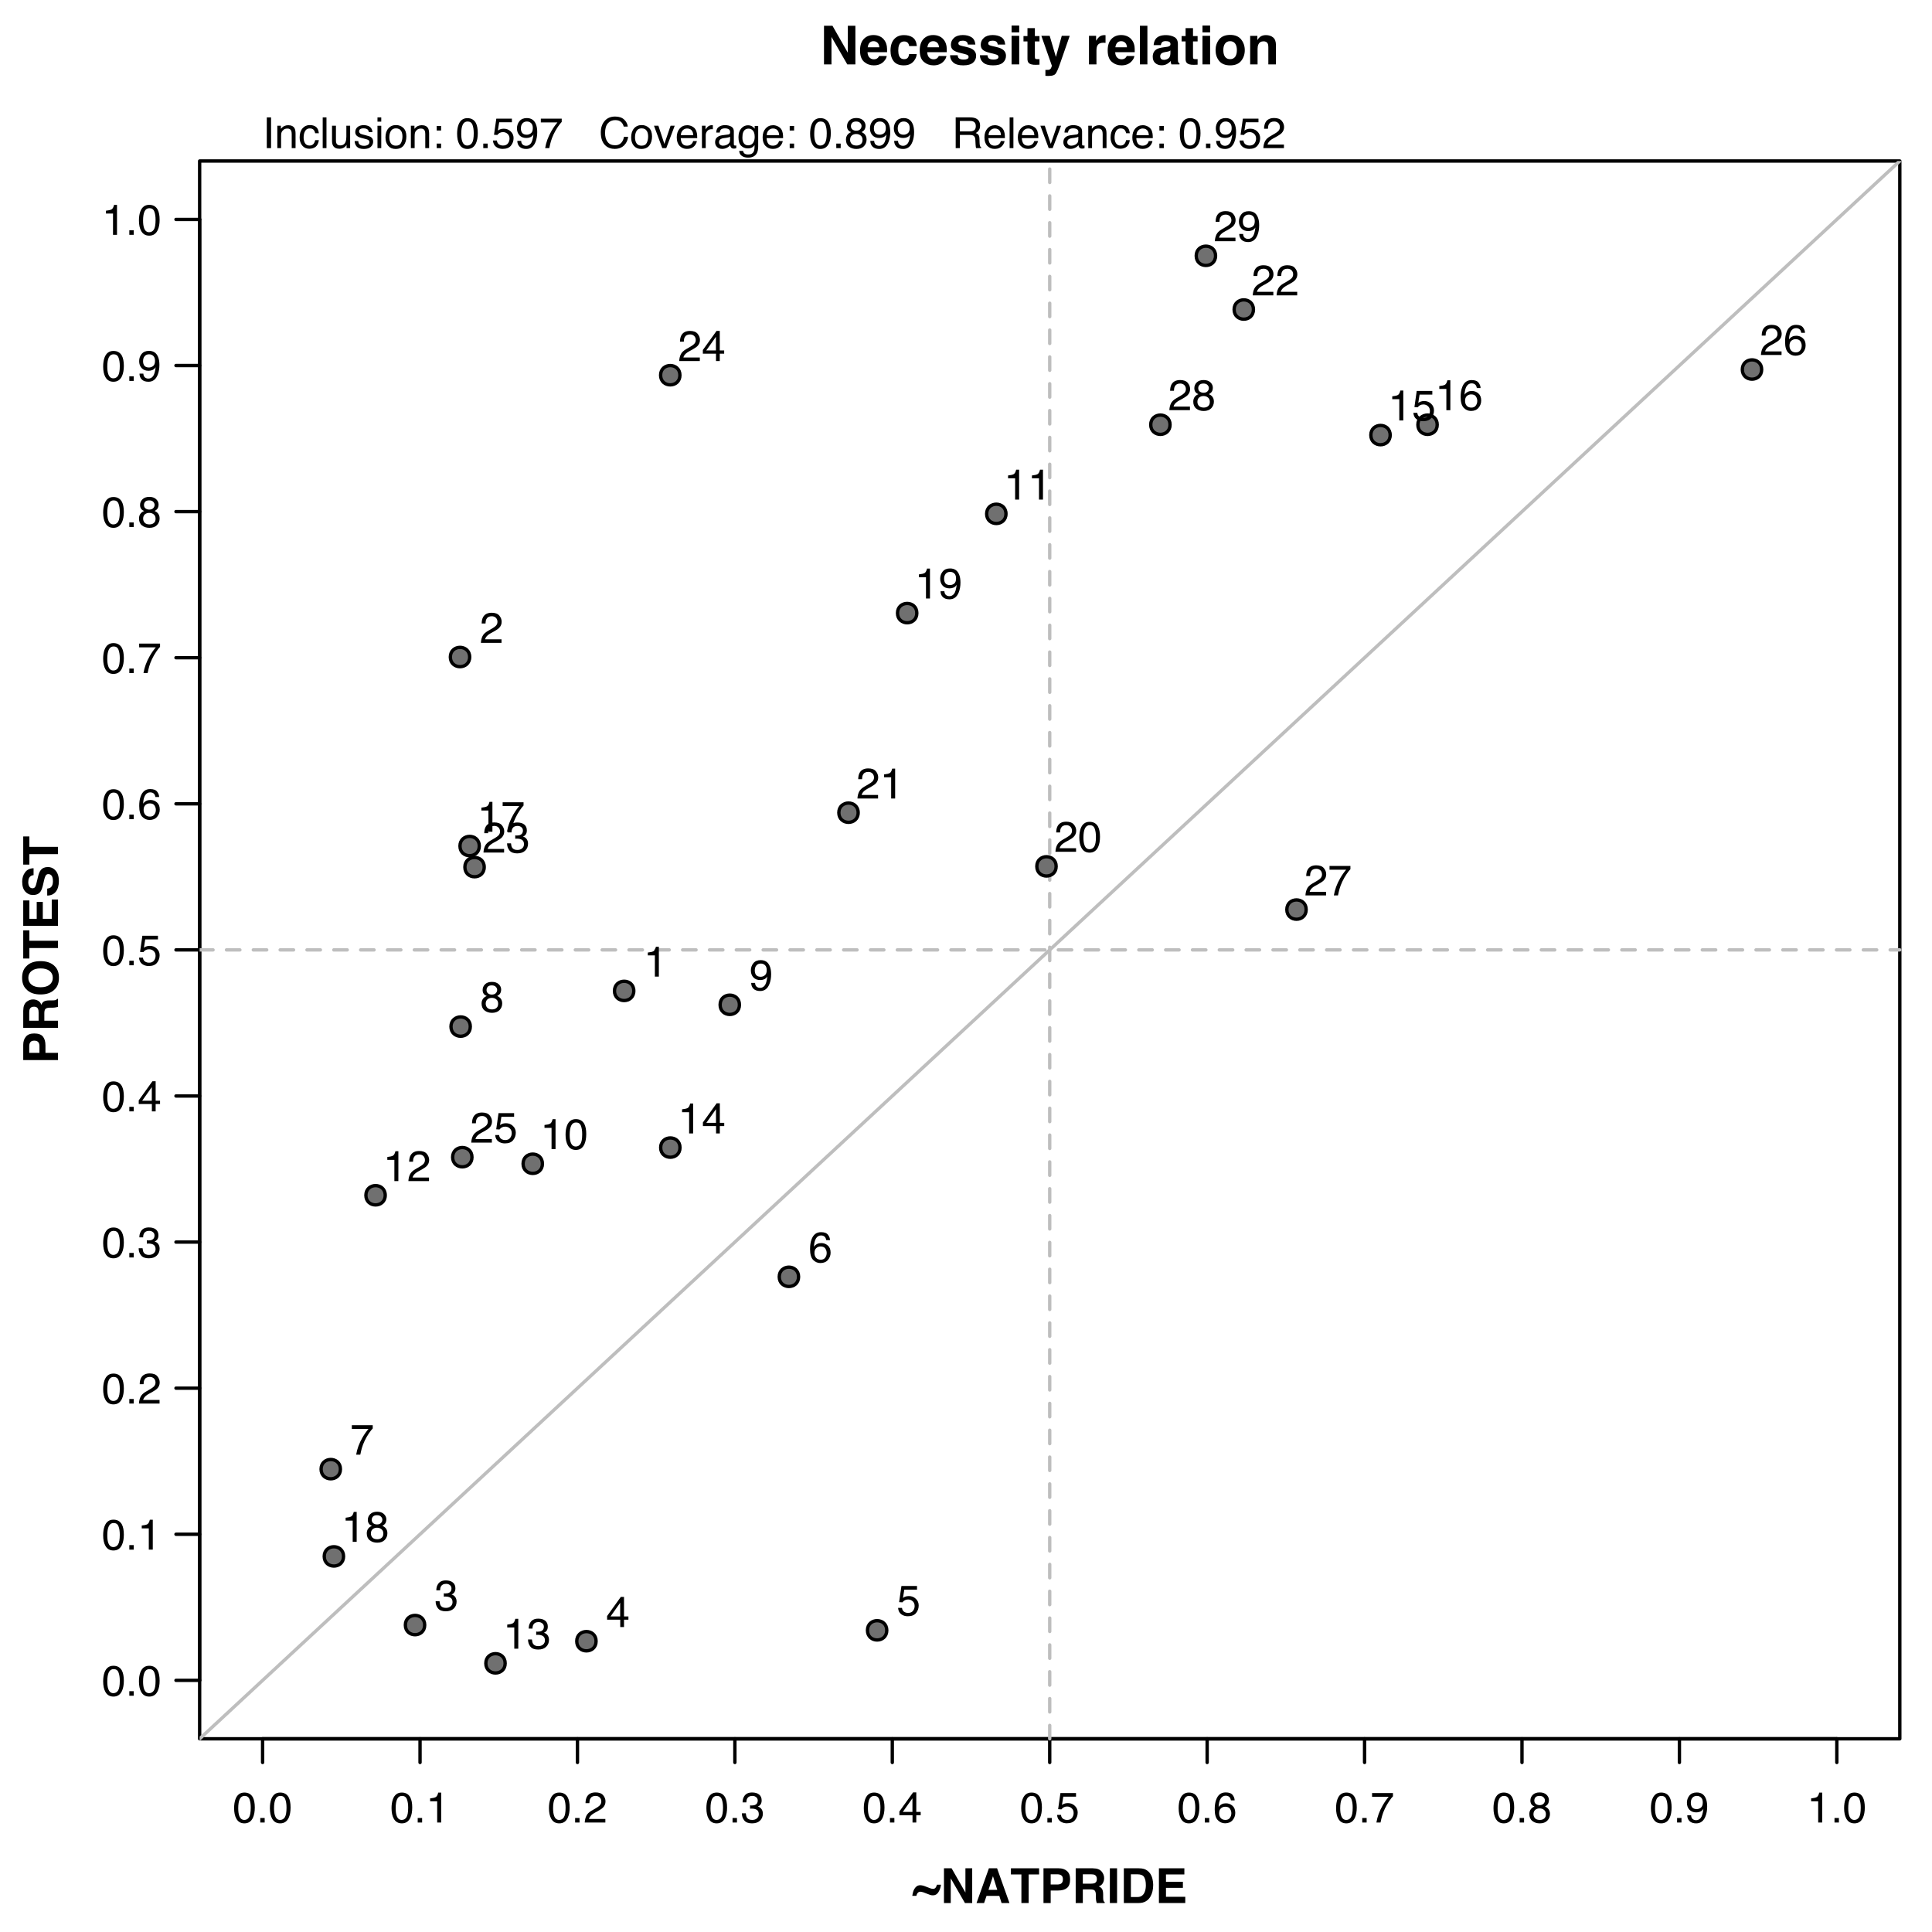 <?xml version="1.0" encoding="UTF-8"?>
<svg xmlns="http://www.w3.org/2000/svg" xmlns:xlink="http://www.w3.org/1999/xlink" width="432pt" height="432pt" viewBox="0 0 432 432" version="1.1">
<defs>
<g>
<symbol overflow="visible" id="glyph0-0">
<path style="stroke:none;" d="M 0.312 0 L 0.312 -6.875 L 5.766 -6.875 L 5.766 0 Z M 4.906 -0.859 L 4.906 -6.016 L 1.172 -6.016 L 1.172 -0.859 Z "/>
</symbol>
<symbol overflow="visible" id="glyph0-1">
<path style="stroke:none;" d="M 2.594 -6.703 C 3.457 -6.703 4.086 -6.348 4.484 -5.641 C 4.773 -5.086 4.922 -4.328 4.922 -3.359 C 4.922 -2.453 4.785 -1.695 4.516 -1.094 C 4.129 -0.238 3.488 0.188 2.594 0.188 C 1.781 0.188 1.18 -0.16 0.797 -0.859 C 0.461 -1.453 0.297 -2.238 0.297 -3.219 C 0.297 -3.977 0.395 -4.633 0.594 -5.188 C 0.957 -6.195 1.625 -6.703 2.594 -6.703 Z M 2.578 -0.578 C 3.016 -0.578 3.363 -0.77 3.625 -1.156 C 3.883 -1.551 4.016 -2.273 4.016 -3.328 C 4.016 -4.086 3.922 -4.711 3.734 -5.203 C 3.547 -5.703 3.18 -5.953 2.641 -5.953 C 2.148 -5.953 1.789 -5.719 1.562 -5.25 C 1.332 -4.781 1.219 -4.094 1.219 -3.188 C 1.219 -2.5 1.289 -1.945 1.438 -1.531 C 1.656 -0.895 2.035 -0.578 2.578 -0.578 Z "/>
</symbol>
<symbol overflow="visible" id="glyph0-2">
<path style="stroke:none;" d="M 0.812 -1.016 L 1.797 -1.016 L 1.797 0 L 0.812 0 Z "/>
</symbol>
<symbol overflow="visible" id="glyph0-3">
<path style="stroke:none;" d="M 0.922 -4.75 L 0.922 -5.391 C 1.523 -5.453 1.945 -5.551 2.188 -5.688 C 2.426 -5.832 2.609 -6.164 2.734 -6.688 L 3.391 -6.688 L 3.391 0 L 2.5 0 L 2.5 -4.75 Z "/>
</symbol>
<symbol overflow="visible" id="glyph0-4">
<path style="stroke:none;" d="M 0.297 0 C 0.328 -0.57 0.445 -1.07 0.656 -1.5 C 0.863 -1.938 1.27 -2.328 1.875 -2.672 L 2.766 -3.188 C 3.172 -3.426 3.457 -3.629 3.625 -3.797 C 3.875 -4.055 4 -4.352 4 -4.688 C 4 -5.07 3.879 -5.379 3.641 -5.609 C 3.41 -5.836 3.102 -5.953 2.719 -5.953 C 2.133 -5.953 1.734 -5.734 1.516 -5.297 C 1.398 -5.066 1.336 -4.742 1.328 -4.328 L 0.469 -4.328 C 0.477 -4.91 0.582 -5.383 0.781 -5.75 C 1.145 -6.406 1.789 -6.734 2.719 -6.734 C 3.488 -6.734 4.051 -6.523 4.406 -6.109 C 4.758 -5.691 4.938 -5.227 4.938 -4.719 C 4.938 -4.188 4.75 -3.727 4.375 -3.344 C 4.156 -3.125 3.758 -2.852 3.188 -2.531 L 2.547 -2.188 C 2.242 -2.02 2.004 -1.859 1.828 -1.703 C 1.516 -1.43 1.316 -1.129 1.234 -0.797 L 4.906 -0.797 L 4.906 0 Z "/>
</symbol>
<symbol overflow="visible" id="glyph0-5">
<path style="stroke:none;" d="M 2.484 0.188 C 1.691 0.188 1.117 -0.031 0.766 -0.469 C 0.41 -0.906 0.234 -1.438 0.234 -2.062 L 1.109 -2.062 C 1.148 -1.625 1.234 -1.305 1.359 -1.109 C 1.578 -0.754 1.969 -0.578 2.531 -0.578 C 2.977 -0.578 3.336 -0.695 3.609 -0.938 C 3.879 -1.176 4.016 -1.484 4.016 -1.859 C 4.016 -2.316 3.867 -2.641 3.578 -2.828 C 3.297 -3.016 2.906 -3.109 2.406 -3.109 C 2.352 -3.109 2.297 -3.102 2.234 -3.094 C 2.18 -3.094 2.125 -3.094 2.062 -3.094 L 2.062 -3.844 C 2.145 -3.832 2.219 -3.82 2.281 -3.812 C 2.344 -3.812 2.406 -3.812 2.469 -3.812 C 2.789 -3.812 3.051 -3.863 3.25 -3.969 C 3.602 -4.145 3.781 -4.457 3.781 -4.906 C 3.781 -5.238 3.66 -5.492 3.422 -5.672 C 3.191 -5.859 2.914 -5.953 2.594 -5.953 C 2.031 -5.953 1.645 -5.766 1.438 -5.391 C 1.312 -5.18 1.242 -4.883 1.234 -4.5 L 0.391 -4.5 C 0.391 -5 0.492 -5.426 0.703 -5.781 C 1.047 -6.406 1.648 -6.719 2.516 -6.719 C 3.191 -6.719 3.719 -6.562 4.094 -6.25 C 4.469 -5.945 4.656 -5.508 4.656 -4.938 C 4.656 -4.52 4.547 -4.188 4.328 -3.938 C 4.191 -3.781 4.016 -3.656 3.797 -3.562 C 4.148 -3.469 4.426 -3.281 4.625 -3 C 4.82 -2.719 4.922 -2.379 4.922 -1.984 C 4.922 -1.348 4.707 -0.828 4.281 -0.422 C 3.863 -0.016 3.266 0.188 2.484 0.188 Z "/>
</symbol>
<symbol overflow="visible" id="glyph0-6">
<path style="stroke:none;" d="M 3.172 -2.375 L 3.172 -5.422 L 1.016 -2.375 Z M 3.188 0 L 3.188 -1.641 L 0.25 -1.641 L 0.25 -2.469 L 3.312 -6.734 L 4.031 -6.734 L 4.031 -2.375 L 5.016 -2.375 L 5.016 -1.641 L 4.031 -1.641 L 4.031 0 Z "/>
</symbol>
<symbol overflow="visible" id="glyph0-7">
<path style="stroke:none;" d="M 1.188 -1.703 C 1.238 -1.223 1.461 -0.895 1.859 -0.719 C 2.055 -0.625 2.285 -0.578 2.547 -0.578 C 3.047 -0.578 3.414 -0.734 3.656 -1.047 C 3.895 -1.367 4.016 -1.723 4.016 -2.109 C 4.016 -2.578 3.867 -2.938 3.578 -3.188 C 3.297 -3.445 2.957 -3.578 2.562 -3.578 C 2.27 -3.578 2.02 -3.52 1.812 -3.406 C 1.602 -3.289 1.426 -3.133 1.281 -2.938 L 0.547 -2.984 L 1.062 -6.594 L 4.547 -6.594 L 4.547 -5.781 L 1.703 -5.781 L 1.406 -3.922 C 1.562 -4.035 1.711 -4.125 1.859 -4.188 C 2.109 -4.289 2.395 -4.344 2.719 -4.344 C 3.332 -4.344 3.852 -4.141 4.281 -3.734 C 4.707 -3.336 4.922 -2.836 4.922 -2.234 C 4.922 -1.598 4.723 -1.035 4.328 -0.547 C 3.941 -0.066 3.32 0.172 2.469 0.172 C 1.914 0.172 1.43 0.02 1.016 -0.281 C 0.598 -0.594 0.363 -1.066 0.312 -1.703 Z "/>
</symbol>
<symbol overflow="visible" id="glyph0-8">
<path style="stroke:none;" d="M 2.812 -6.734 C 3.562 -6.734 4.082 -6.535 4.375 -6.141 C 4.664 -5.754 4.812 -5.359 4.812 -4.953 L 3.984 -4.953 C 3.93 -5.211 3.852 -5.422 3.75 -5.578 C 3.539 -5.859 3.227 -6 2.812 -6 C 2.344 -6 1.969 -5.781 1.688 -5.344 C 1.414 -4.906 1.266 -4.281 1.234 -3.469 C 1.422 -3.75 1.664 -3.961 1.969 -4.109 C 2.227 -4.234 2.523 -4.297 2.859 -4.297 C 3.422 -4.297 3.91 -4.113 4.328 -3.75 C 4.742 -3.395 4.953 -2.863 4.953 -2.156 C 4.953 -1.539 4.754 -1 4.359 -0.531 C 3.961 -0.062 3.398 0.172 2.672 0.172 C 2.047 0.172 1.504 -0.062 1.047 -0.531 C 0.586 -1.008 0.359 -1.816 0.359 -2.953 C 0.359 -3.785 0.461 -4.488 0.672 -5.062 C 1.055 -6.176 1.77 -6.734 2.812 -6.734 Z M 2.75 -0.578 C 3.188 -0.578 3.516 -0.723 3.734 -1.016 C 3.961 -1.316 4.078 -1.672 4.078 -2.078 C 4.078 -2.422 3.977 -2.75 3.781 -3.062 C 3.582 -3.375 3.223 -3.531 2.703 -3.531 C 2.336 -3.531 2.02 -3.41 1.75 -3.172 C 1.477 -2.93 1.344 -2.566 1.344 -2.078 C 1.344 -1.648 1.461 -1.289 1.703 -1 C 1.953 -0.719 2.301 -0.578 2.75 -0.578 Z "/>
</symbol>
<symbol overflow="visible" id="glyph0-9">
<path style="stroke:none;" d="M 5.016 -6.594 L 5.016 -5.859 C 4.797 -5.648 4.508 -5.285 4.156 -4.766 C 3.801 -4.242 3.484 -3.688 3.203 -3.094 C 2.93 -2.508 2.727 -1.977 2.594 -1.5 C 2.5 -1.188 2.379 -0.688 2.234 0 L 1.312 0 C 1.52 -1.281 1.988 -2.555 2.719 -3.828 C 3.145 -4.566 3.594 -5.207 4.062 -5.75 L 0.344 -5.75 L 0.344 -6.594 Z "/>
</symbol>
<symbol overflow="visible" id="glyph0-10">
<path style="stroke:none;" d="M 2.609 -3.891 C 2.984 -3.891 3.273 -3.992 3.484 -4.203 C 3.691 -4.41 3.797 -4.66 3.797 -4.953 C 3.797 -5.203 3.691 -5.43 3.484 -5.641 C 3.285 -5.848 2.984 -5.953 2.578 -5.953 C 2.172 -5.953 1.875 -5.848 1.688 -5.641 C 1.508 -5.43 1.422 -5.188 1.422 -4.906 C 1.422 -4.594 1.535 -4.344 1.766 -4.156 C 2.004 -3.977 2.285 -3.891 2.609 -3.891 Z M 2.656 -0.578 C 3.051 -0.578 3.375 -0.68 3.625 -0.891 C 3.883 -1.098 4.016 -1.414 4.016 -1.844 C 4.016 -2.27 3.879 -2.594 3.609 -2.812 C 3.348 -3.039 3.008 -3.156 2.594 -3.156 C 2.195 -3.156 1.867 -3.039 1.609 -2.812 C 1.359 -2.582 1.234 -2.266 1.234 -1.859 C 1.234 -1.516 1.348 -1.211 1.578 -0.953 C 1.816 -0.703 2.176 -0.578 2.656 -0.578 Z M 1.469 -3.578 C 1.227 -3.672 1.039 -3.785 0.906 -3.922 C 0.664 -4.172 0.547 -4.5 0.547 -4.906 C 0.547 -5.406 0.723 -5.832 1.078 -6.188 C 1.441 -6.551 1.957 -6.734 2.625 -6.734 C 3.27 -6.734 3.773 -6.562 4.141 -6.219 C 4.504 -5.875 4.688 -5.477 4.688 -5.031 C 4.688 -4.613 4.582 -4.273 4.375 -4.016 C 4.25 -3.867 4.062 -3.723 3.812 -3.578 C 4.094 -3.453 4.312 -3.305 4.469 -3.141 C 4.77 -2.828 4.922 -2.422 4.922 -1.922 C 4.922 -1.336 4.723 -0.836 4.328 -0.422 C 3.93 -0.016 3.367 0.188 2.641 0.188 C 1.984 0.188 1.43 0.008 0.984 -0.344 C 0.535 -0.695 0.312 -1.211 0.312 -1.891 C 0.312 -2.285 0.406 -2.625 0.594 -2.906 C 0.789 -3.195 1.082 -3.422 1.469 -3.578 Z "/>
</symbol>
<symbol overflow="visible" id="glyph0-11">
<path style="stroke:none;" d="M 1.281 -1.625 C 1.301 -1.156 1.477 -0.832 1.812 -0.656 C 1.988 -0.562 2.18 -0.516 2.391 -0.516 C 2.797 -0.516 3.141 -0.68 3.422 -1.016 C 3.703 -1.348 3.906 -2.031 4.031 -3.062 C 3.844 -2.77 3.609 -2.562 3.328 -2.438 C 3.055 -2.32 2.758 -2.266 2.438 -2.266 C 1.789 -2.266 1.281 -2.461 0.906 -2.859 C 0.531 -3.266 0.344 -3.785 0.344 -4.422 C 0.344 -5.023 0.523 -5.555 0.891 -6.016 C 1.266 -6.484 1.816 -6.719 2.547 -6.719 C 3.523 -6.719 4.195 -6.273 4.562 -5.391 C 4.77 -4.91 4.875 -4.305 4.875 -3.578 C 4.875 -2.754 4.75 -2.023 4.5 -1.391 C 4.094 -0.336 3.398 0.188 2.422 0.188 C 1.766 0.188 1.266 0.016 0.922 -0.328 C 0.586 -0.672 0.422 -1.102 0.422 -1.625 Z M 2.547 -3 C 2.879 -3 3.188 -3.109 3.469 -3.328 C 3.75 -3.547 3.891 -3.93 3.891 -4.484 C 3.891 -4.973 3.766 -5.336 3.516 -5.578 C 3.266 -5.828 2.945 -5.953 2.562 -5.953 C 2.145 -5.953 1.816 -5.812 1.578 -5.531 C 1.336 -5.258 1.219 -4.891 1.219 -4.422 C 1.219 -3.984 1.32 -3.633 1.531 -3.375 C 1.75 -3.125 2.086 -3 2.547 -3 Z "/>
</symbol>
<symbol overflow="visible" id="glyph0-12">
<path style="stroke:none;" d="M 0.938 -6.875 L 1.891 -6.875 L 1.891 0 L 0.938 0 Z "/>
</symbol>
<symbol overflow="visible" id="glyph0-13">
<path style="stroke:none;" d="M 0.625 -5.016 L 1.422 -5.016 L 1.422 -4.312 C 1.66 -4.602 1.91 -4.812 2.172 -4.938 C 2.441 -5.062 2.738 -5.125 3.062 -5.125 C 3.77 -5.125 4.25 -4.879 4.5 -4.391 C 4.633 -4.117 4.703 -3.727 4.703 -3.219 L 4.703 0 L 3.844 0 L 3.844 -3.156 C 3.844 -3.469 3.801 -3.719 3.719 -3.906 C 3.562 -4.219 3.289 -4.375 2.906 -4.375 C 2.695 -4.375 2.531 -4.352 2.406 -4.312 C 2.176 -4.238 1.973 -4.098 1.797 -3.891 C 1.66 -3.734 1.57 -3.566 1.531 -3.391 C 1.488 -3.211 1.469 -2.957 1.469 -2.625 L 1.469 0 L 0.625 0 Z M 2.594 -5.141 Z "/>
</symbol>
<symbol overflow="visible" id="glyph0-14">
<path style="stroke:none;" d="M 2.547 -5.156 C 3.117 -5.156 3.582 -5.02 3.938 -4.75 C 4.289 -4.477 4.504 -4.004 4.578 -3.328 L 3.75 -3.328 C 3.695 -3.641 3.582 -3.895 3.406 -4.094 C 3.227 -4.301 2.941 -4.406 2.547 -4.406 C 2.016 -4.406 1.633 -4.145 1.406 -3.625 C 1.25 -3.281 1.172 -2.859 1.172 -2.359 C 1.172 -1.859 1.273 -1.438 1.484 -1.094 C 1.703 -0.75 2.039 -0.578 2.5 -0.578 C 2.844 -0.578 3.117 -0.68 3.328 -0.891 C 3.535 -1.109 3.676 -1.406 3.75 -1.781 L 4.578 -1.781 C 4.484 -1.113 4.25 -0.625 3.875 -0.312 C 3.5 -0.008 3.02 0.141 2.438 0.141 C 1.781 0.141 1.254 -0.098 0.859 -0.578 C 0.473 -1.055 0.281 -1.656 0.281 -2.375 C 0.281 -3.25 0.492 -3.93 0.922 -4.422 C 1.348 -4.91 1.891 -5.156 2.547 -5.156 Z M 2.422 -5.141 Z "/>
</symbol>
<symbol overflow="visible" id="glyph0-15">
<path style="stroke:none;" d="M 0.641 -6.875 L 1.484 -6.875 L 1.484 0 L 0.641 0 Z "/>
</symbol>
<symbol overflow="visible" id="glyph0-16">
<path style="stroke:none;" d="M 1.469 -5.016 L 1.469 -1.688 C 1.469 -1.426 1.504 -1.219 1.578 -1.062 C 1.734 -0.758 2.016 -0.609 2.422 -0.609 C 3.004 -0.609 3.406 -0.867 3.625 -1.391 C 3.738 -1.672 3.797 -2.055 3.797 -2.547 L 3.797 -5.016 L 4.641 -5.016 L 4.641 0 L 3.844 0 L 3.844 -0.734 C 3.738 -0.547 3.602 -0.383 3.438 -0.25 C 3.113 0.008 2.723 0.141 2.266 0.141 C 1.555 0.141 1.07 -0.098 0.812 -0.578 C 0.664 -0.836 0.594 -1.18 0.594 -1.609 L 0.594 -5.016 Z M 2.625 -5.141 Z "/>
</symbol>
<symbol overflow="visible" id="glyph0-17">
<path style="stroke:none;" d="M 1.125 -1.578 C 1.145 -1.297 1.211 -1.078 1.328 -0.922 C 1.547 -0.648 1.914 -0.516 2.438 -0.516 C 2.75 -0.516 3.02 -0.582 3.25 -0.719 C 3.488 -0.852 3.609 -1.066 3.609 -1.359 C 3.609 -1.566 3.516 -1.727 3.328 -1.844 C 3.203 -1.914 2.961 -1.992 2.609 -2.078 L 1.938 -2.25 C 1.508 -2.352 1.195 -2.473 1 -2.609 C 0.633 -2.836 0.453 -3.156 0.453 -3.562 C 0.453 -4.031 0.617 -4.41 0.953 -4.703 C 1.297 -4.992 1.758 -5.141 2.344 -5.141 C 3.094 -5.141 3.641 -4.922 3.984 -4.484 C 4.191 -4.203 4.289 -3.898 4.281 -3.578 L 3.484 -3.578 C 3.473 -3.766 3.406 -3.938 3.281 -4.094 C 3.094 -4.312 2.758 -4.422 2.281 -4.422 C 1.957 -4.422 1.711 -4.359 1.547 -4.234 C 1.391 -4.117 1.312 -3.961 1.312 -3.766 C 1.312 -3.547 1.414 -3.367 1.625 -3.234 C 1.75 -3.16 1.938 -3.094 2.188 -3.031 L 2.734 -2.891 C 3.348 -2.742 3.754 -2.602 3.953 -2.469 C 4.285 -2.25 4.453 -1.91 4.453 -1.453 C 4.453 -1.004 4.281 -0.617 3.938 -0.297 C 3.602 0.023 3.086 0.188 2.391 0.188 C 1.648 0.188 1.125 0.02 0.812 -0.312 C 0.5 -0.656 0.332 -1.078 0.312 -1.578 Z M 2.359 -5.141 Z "/>
</symbol>
<symbol overflow="visible" id="glyph0-18">
<path style="stroke:none;" d="M 0.625 -5 L 1.469 -5 L 1.469 0 L 0.625 0 Z M 0.625 -6.875 L 1.469 -6.875 L 1.469 -5.922 L 0.625 -5.922 Z "/>
</symbol>
<symbol overflow="visible" id="glyph0-19">
<path style="stroke:none;" d="M 2.609 -0.547 C 3.172 -0.547 3.555 -0.754 3.766 -1.172 C 3.973 -1.598 4.078 -2.07 4.078 -2.594 C 4.078 -3.062 4 -3.441 3.844 -3.734 C 3.602 -4.191 3.195 -4.422 2.625 -4.422 C 2.102 -4.422 1.723 -4.223 1.484 -3.828 C 1.254 -3.441 1.141 -2.969 1.141 -2.406 C 1.141 -1.875 1.254 -1.43 1.484 -1.078 C 1.723 -0.723 2.098 -0.547 2.609 -0.547 Z M 2.641 -5.156 C 3.285 -5.156 3.832 -4.941 4.281 -4.516 C 4.727 -4.086 4.953 -3.453 4.953 -2.609 C 4.953 -1.805 4.754 -1.141 4.359 -0.609 C 3.961 -0.078 3.352 0.188 2.531 0.188 C 1.844 0.188 1.297 -0.047 0.891 -0.516 C 0.484 -0.984 0.281 -1.613 0.281 -2.406 C 0.281 -3.238 0.492 -3.906 0.922 -4.406 C 1.348 -4.906 1.922 -5.156 2.641 -5.156 Z M 2.609 -5.141 Z "/>
</symbol>
<symbol overflow="visible" id="glyph0-20">
<path style="stroke:none;" d="M 1.062 -4.953 L 2.047 -4.953 L 2.047 -3.938 L 1.062 -3.938 Z M 1.062 -1.016 L 2.047 -1.016 L 2.047 0 L 1.062 0 Z "/>
</symbol>
<symbol overflow="visible" id="glyph0-21">
<path style="stroke:none;" d=""/>
</symbol>
<symbol overflow="visible" id="glyph0-22">
<path style="stroke:none;" d="M 3.625 -7.062 C 4.5 -7.062 5.176 -6.832 5.656 -6.375 C 6.133 -5.914 6.398 -5.395 6.453 -4.812 L 5.547 -4.812 C 5.441 -5.258 5.234 -5.613 4.922 -5.875 C 4.617 -6.133 4.191 -6.266 3.641 -6.266 C 2.961 -6.266 2.414 -6.023 2 -5.547 C 1.582 -5.066 1.375 -4.336 1.375 -3.359 C 1.375 -2.547 1.562 -1.891 1.938 -1.391 C 2.312 -0.891 2.875 -0.641 3.625 -0.641 C 4.312 -0.641 4.832 -0.906 5.188 -1.438 C 5.375 -1.707 5.516 -2.07 5.609 -2.531 L 6.531 -2.531 C 6.445 -1.801 6.176 -1.191 5.719 -0.703 C 5.176 -0.117 4.441 0.172 3.516 0.172 C 2.711 0.172 2.039 -0.066 1.5 -0.547 C 0.781 -1.191 0.422 -2.18 0.422 -3.516 C 0.422 -4.523 0.691 -5.359 1.234 -6.016 C 1.805 -6.711 2.602 -7.062 3.625 -7.062 Z M 3.438 -7.062 Z "/>
</symbol>
<symbol overflow="visible" id="glyph0-23">
<path style="stroke:none;" d="M 1.031 -5.016 L 2.375 -0.938 L 3.766 -5.016 L 4.688 -5.016 L 2.797 0 L 1.906 0 L 0.047 -5.016 Z "/>
</symbol>
<symbol overflow="visible" id="glyph0-24">
<path style="stroke:none;" d="M 2.703 -5.125 C 3.055 -5.125 3.398 -5.039 3.734 -4.875 C 4.078 -4.707 4.332 -4.492 4.5 -4.234 C 4.676 -3.973 4.789 -3.676 4.844 -3.344 C 4.895 -3.113 4.922 -2.742 4.922 -2.234 L 1.234 -2.234 C 1.254 -1.723 1.375 -1.312 1.594 -1 C 1.82 -0.695 2.172 -0.547 2.641 -0.547 C 3.086 -0.547 3.441 -0.691 3.703 -0.984 C 3.848 -1.148 3.953 -1.348 4.016 -1.578 L 4.844 -1.578 C 4.82 -1.391 4.75 -1.18 4.625 -0.953 C 4.508 -0.734 4.375 -0.551 4.219 -0.406 C 3.957 -0.156 3.641 0.016 3.266 0.109 C 3.055 0.148 2.828 0.172 2.578 0.172 C 1.953 0.172 1.422 -0.051 0.984 -0.5 C 0.555 -0.957 0.344 -1.594 0.344 -2.406 C 0.344 -3.219 0.562 -3.875 1 -4.375 C 1.438 -4.875 2.004 -5.125 2.703 -5.125 Z M 4.047 -2.906 C 4.016 -3.27 3.938 -3.562 3.812 -3.781 C 3.582 -4.188 3.195 -4.391 2.656 -4.391 C 2.27 -4.391 1.941 -4.25 1.672 -3.969 C 1.41 -3.695 1.273 -3.344 1.266 -2.906 Z M 2.625 -5.141 Z "/>
</symbol>
<symbol overflow="visible" id="glyph0-25">
<path style="stroke:none;" d="M 0.641 -5.016 L 1.438 -5.016 L 1.438 -4.156 C 1.508 -4.32 1.672 -4.523 1.922 -4.766 C 2.18 -5.004 2.477 -5.125 2.812 -5.125 C 2.82 -5.125 2.848 -5.125 2.891 -5.125 C 2.93 -5.125 2.992 -5.117 3.078 -5.109 L 3.078 -4.219 C 3.023 -4.227 2.977 -4.234 2.938 -4.234 C 2.895 -4.234 2.852 -4.234 2.812 -4.234 C 2.383 -4.234 2.055 -4.098 1.828 -3.828 C 1.598 -3.555 1.484 -3.242 1.484 -2.891 L 1.484 0 L 0.641 0 Z "/>
</symbol>
<symbol overflow="visible" id="glyph0-26">
<path style="stroke:none;" d="M 1.266 -1.328 C 1.266 -1.086 1.352 -0.895 1.531 -0.75 C 1.707 -0.613 1.922 -0.547 2.172 -0.547 C 2.461 -0.547 2.75 -0.613 3.031 -0.75 C 3.5 -0.977 3.734 -1.352 3.734 -1.875 L 3.734 -2.547 C 3.629 -2.484 3.492 -2.43 3.328 -2.391 C 3.172 -2.348 3.016 -2.316 2.859 -2.297 L 2.344 -2.234 C 2.039 -2.191 1.812 -2.125 1.656 -2.031 C 1.395 -1.883 1.266 -1.648 1.266 -1.328 Z M 3.312 -3.047 C 3.5 -3.066 3.629 -3.145 3.703 -3.281 C 3.734 -3.352 3.75 -3.461 3.75 -3.609 C 3.75 -3.891 3.645 -4.094 3.438 -4.219 C 3.238 -4.352 2.945 -4.422 2.562 -4.422 C 2.125 -4.422 1.812 -4.305 1.625 -4.078 C 1.52 -3.941 1.453 -3.742 1.422 -3.484 L 0.641 -3.484 C 0.66 -4.098 0.863 -4.523 1.25 -4.766 C 1.633 -5.016 2.078 -5.141 2.578 -5.141 C 3.172 -5.141 3.656 -5.023 4.031 -4.797 C 4.395 -4.578 4.578 -4.227 4.578 -3.75 L 4.578 -0.859 C 4.578 -0.773 4.594 -0.707 4.625 -0.656 C 4.664 -0.602 4.742 -0.578 4.859 -0.578 C 4.891 -0.578 4.926 -0.578 4.969 -0.578 C 5.02 -0.578 5.07 -0.582 5.125 -0.594 L 5.125 0.016 C 5 0.055 4.898 0.082 4.828 0.094 C 4.766 0.102 4.672 0.109 4.547 0.109 C 4.254 0.109 4.047 0.004 3.922 -0.203 C 3.848 -0.305 3.797 -0.461 3.766 -0.672 C 3.598 -0.441 3.352 -0.242 3.031 -0.078 C 2.707 0.086 2.352 0.172 1.969 0.172 C 1.5 0.172 1.117 0.031 0.828 -0.25 C 0.535 -0.531 0.391 -0.883 0.391 -1.312 C 0.391 -1.781 0.531 -2.141 0.812 -2.391 C 1.102 -2.648 1.488 -2.812 1.969 -2.875 Z M 2.609 -5.141 Z "/>
</symbol>
<symbol overflow="visible" id="glyph0-27">
<path style="stroke:none;" d="M 2.391 -5.109 C 2.785 -5.109 3.129 -5.008 3.422 -4.812 C 3.578 -4.707 3.738 -4.551 3.906 -4.344 L 3.906 -4.969 L 4.688 -4.969 L 4.688 -0.406 C 4.688 0.227 4.594 0.727 4.406 1.094 C 4.051 1.781 3.391 2.125 2.422 2.125 C 1.879 2.125 1.422 2 1.047 1.75 C 0.68 1.508 0.477 1.133 0.438 0.625 L 1.297 0.625 C 1.336 0.844 1.422 1.016 1.547 1.141 C 1.734 1.328 2.031 1.422 2.438 1.422 C 3.082 1.422 3.504 1.191 3.703 0.734 C 3.828 0.473 3.883 -0.004 3.875 -0.703 C 3.707 -0.441 3.504 -0.25 3.266 -0.125 C 3.023 0 2.711 0.062 2.328 0.062 C 1.785 0.062 1.305 -0.129 0.891 -0.516 C 0.484 -0.898 0.281 -1.539 0.281 -2.438 C 0.281 -3.27 0.484 -3.922 0.891 -4.391 C 1.305 -4.867 1.805 -5.109 2.391 -5.109 Z M 3.906 -2.531 C 3.906 -3.156 3.773 -3.613 3.516 -3.906 C 3.266 -4.207 2.941 -4.359 2.547 -4.359 C 1.953 -4.359 1.547 -4.082 1.328 -3.531 C 1.211 -3.227 1.156 -2.836 1.156 -2.359 C 1.156 -1.797 1.27 -1.363 1.5 -1.062 C 1.727 -0.77 2.035 -0.625 2.422 -0.625 C 3.023 -0.625 3.453 -0.898 3.703 -1.453 C 3.836 -1.754 3.906 -2.113 3.906 -2.531 Z M 2.484 -5.141 Z "/>
</symbol>
<symbol overflow="visible" id="glyph0-28">
<path style="stroke:none;" d="M 3.938 -3.734 C 4.375 -3.734 4.719 -3.816 4.969 -3.984 C 5.219 -4.16 5.344 -4.477 5.344 -4.938 C 5.344 -5.426 5.164 -5.758 4.812 -5.938 C 4.625 -6.031 4.367 -6.078 4.047 -6.078 L 1.781 -6.078 L 1.781 -3.734 Z M 0.844 -6.875 L 4.031 -6.875 C 4.551 -6.875 4.984 -6.801 5.328 -6.656 C 5.973 -6.363 6.297 -5.82 6.297 -5.031 C 6.297 -4.613 6.207 -4.273 6.031 -4.016 C 5.863 -3.754 5.629 -3.539 5.328 -3.375 C 5.598 -3.27 5.801 -3.129 5.938 -2.953 C 6.07 -2.773 6.145 -2.484 6.156 -2.078 L 6.188 -1.156 C 6.195 -0.895 6.223 -0.703 6.266 -0.578 C 6.316 -0.359 6.414 -0.219 6.562 -0.156 L 6.562 0 L 5.422 0 C 5.391 -0.062 5.363 -0.141 5.344 -0.234 C 5.32 -0.328 5.305 -0.504 5.297 -0.766 L 5.234 -1.922 C 5.211 -2.367 5.047 -2.672 4.734 -2.828 C 4.555 -2.91 4.273 -2.953 3.891 -2.953 L 1.781 -2.953 L 1.781 0 L 0.844 0 Z "/>
</symbol>
<symbol overflow="visible" id="glyph1-0">
<path style="stroke:none;" d="M 0.812 0 L 0.812 -7.766 L 7.062 -7.766 L 7.062 0 Z M 6.094 -0.969 L 6.094 -6.797 L 1.781 -6.797 L 1.781 -0.969 Z "/>
</symbol>
<symbol overflow="visible" id="glyph1-1">
<path style="stroke:none;" d="M 0.016 -1.609 C 0.078 -2.023 0.16 -2.383 0.266 -2.688 C 0.379 -2.988 0.52 -3.238 0.688 -3.438 C 0.852 -3.633 1.023 -3.773 1.203 -3.859 C 1.391 -3.941 1.582 -3.984 1.781 -3.984 C 1.863 -3.984 1.973 -3.973 2.109 -3.953 C 2.328 -3.922 2.531 -3.867 2.719 -3.797 L 3.953 -3.328 C 4.098 -3.266 4.238 -3.223 4.375 -3.203 C 4.508 -3.18 4.613 -3.172 4.688 -3.172 C 4.914 -3.172 5.098 -3.258 5.234 -3.438 C 5.367 -3.625 5.469 -3.844 5.531 -4.094 L 6.438 -4.094 C 6.344 -3.438 6.145 -2.875 5.844 -2.406 C 5.551 -1.945 5.156 -1.719 4.656 -1.719 C 4.562 -1.719 4.457 -1.723 4.344 -1.734 C 4.133 -1.766 3.883 -1.844 3.594 -1.969 L 2.5 -2.391 C 2.395 -2.422 2.27 -2.453 2.125 -2.484 C 1.977 -2.516 1.867 -2.531 1.797 -2.531 C 1.598 -2.531 1.422 -2.453 1.266 -2.297 C 1.109 -2.148 1 -1.922 0.938 -1.609 Z "/>
</symbol>
<symbol overflow="visible" id="glyph1-2">
<path style="stroke:none;" d="M 0.797 -7.766 L 2.5 -7.766 L 5.594 -2.344 L 5.594 -7.766 L 7.109 -7.766 L 7.109 0 L 5.484 0 L 2.312 -5.516 L 2.312 0 L 0.797 0 Z M 4.016 -7.781 Z "/>
</symbol>
<symbol overflow="visible" id="glyph1-3">
<path style="stroke:none;" d="M 2.953 -2.938 L 4.922 -2.938 L 3.953 -6 Z M 3.047 -7.766 L 4.875 -7.766 L 7.641 0 L 5.875 0 L 5.375 -1.594 L 2.516 -1.594 L 1.969 0 L 0.281 0 Z M 3.953 -7.766 Z "/>
</symbol>
<symbol overflow="visible" id="glyph1-4">
<path style="stroke:none;" d="M 6.469 -7.766 L 6.469 -6.391 L 4.141 -6.391 L 4.141 0 L 2.516 0 L 2.516 -6.391 L 0.172 -6.391 L 0.172 -7.766 Z "/>
</symbol>
<symbol overflow="visible" id="glyph1-5">
<path style="stroke:none;" d="M 5.203 -5.297 C 5.203 -5.703 5.094 -5.988 4.875 -6.156 C 4.664 -6.332 4.367 -6.422 3.984 -6.422 L 2.469 -6.422 L 2.469 -4.141 L 3.984 -4.141 C 4.367 -4.141 4.664 -4.227 4.875 -4.406 C 5.094 -4.594 5.203 -4.891 5.203 -5.297 Z M 6.812 -5.312 C 6.812 -4.395 6.578 -3.742 6.109 -3.359 C 5.648 -2.984 4.988 -2.797 4.125 -2.797 L 2.469 -2.797 L 2.469 0 L 0.859 0 L 0.859 -7.766 L 4.25 -7.766 C 5.031 -7.766 5.648 -7.562 6.109 -7.156 C 6.578 -6.758 6.812 -6.145 6.812 -5.312 Z "/>
</symbol>
<symbol overflow="visible" id="glyph1-6">
<path style="stroke:none;" d="M 2.453 -6.422 L 2.453 -4.328 L 4.281 -4.328 C 4.645 -4.328 4.922 -4.367 5.109 -4.453 C 5.43 -4.609 5.594 -4.898 5.594 -5.328 C 5.594 -5.805 5.438 -6.125 5.125 -6.281 C 4.945 -6.375 4.68 -6.422 4.328 -6.422 Z M 4.672 -7.766 C 5.211 -7.754 5.629 -7.688 5.922 -7.562 C 6.223 -7.445 6.473 -7.27 6.672 -7.031 C 6.836 -6.832 6.969 -6.613 7.062 -6.375 C 7.164 -6.133 7.219 -5.863 7.219 -5.562 C 7.219 -5.188 7.125 -4.82 6.938 -4.469 C 6.75 -4.113 6.441 -3.863 6.016 -3.719 C 6.379 -3.57 6.633 -3.363 6.781 -3.094 C 6.926 -2.832 7 -2.426 7 -1.875 L 7 -1.359 C 7 -1.004 7.016 -0.766 7.047 -0.641 C 7.086 -0.441 7.188 -0.289 7.344 -0.188 L 7.344 0 L 5.562 0 C 5.508 -0.176 5.473 -0.316 5.453 -0.422 C 5.41 -0.641 5.383 -0.863 5.375 -1.094 L 5.375 -1.812 C 5.363 -2.301 5.27 -2.629 5.094 -2.797 C 4.926 -2.961 4.602 -3.047 4.125 -3.047 L 2.453 -3.047 L 2.453 0 L 0.859 0 L 0.859 -7.766 Z "/>
</symbol>
<symbol overflow="visible" id="glyph1-7">
<path style="stroke:none;" d="M 2.312 0 L 0.703 0 L 0.703 -7.766 L 2.312 -7.766 Z M 1.5 -7.922 Z "/>
</symbol>
<symbol overflow="visible" id="glyph1-8">
<path style="stroke:none;" d="M 2.406 -6.422 L 2.406 -1.344 L 3.891 -1.344 C 4.66 -1.344 5.195 -1.723 5.5 -2.484 C 5.664 -2.898 5.75 -3.395 5.75 -3.969 C 5.75 -4.758 5.625 -5.363 5.375 -5.781 C 5.125 -6.207 4.629 -6.422 3.891 -6.422 Z M 4.172 -7.766 C 4.648 -7.766 5.051 -7.711 5.375 -7.609 C 5.914 -7.422 6.359 -7.086 6.703 -6.609 C 6.961 -6.223 7.141 -5.805 7.234 -5.359 C 7.336 -4.91 7.391 -4.484 7.391 -4.078 C 7.391 -3.047 7.188 -2.172 6.781 -1.453 C 6.219 -0.484 5.348 0 4.172 0 L 0.828 0 L 0.828 -7.766 Z "/>
</symbol>
<symbol overflow="visible" id="glyph1-9">
<path style="stroke:none;" d="M 6.562 -6.391 L 2.453 -6.391 L 2.453 -4.75 L 6.234 -4.75 L 6.234 -3.391 L 2.453 -3.391 L 2.453 -1.391 L 6.766 -1.391 L 6.766 0 L 0.875 0 L 0.875 -7.766 L 6.562 -7.766 Z "/>
</symbol>
<symbol overflow="visible" id="glyph2-0">
<path style="stroke:none;" d="M 0 -0.812 L -7.766 -0.812 L -7.766 -7.062 L 0 -7.062 Z M -0.969 -6.094 L -6.797 -6.094 L -6.797 -1.781 L -0.969 -1.781 Z "/>
</symbol>
<symbol overflow="visible" id="glyph2-1">
<path style="stroke:none;" d="M -5.297 -5.203 C -5.703 -5.203 -5.988 -5.094 -6.156 -4.875 C -6.332 -4.664 -6.422 -4.367 -6.422 -3.984 L -6.422 -2.469 L -4.141 -2.469 L -4.141 -3.984 C -4.141 -4.367 -4.227 -4.664 -4.406 -4.875 C -4.594 -5.094 -4.891 -5.203 -5.297 -5.203 Z M -5.312 -6.812 C -4.395 -6.812 -3.742 -6.578 -3.359 -6.109 C -2.984 -5.648 -2.797 -4.988 -2.797 -4.125 L -2.797 -2.469 L 0 -2.469 L 0 -0.859 L -7.766 -0.859 L -7.766 -4.25 C -7.766 -5.031 -7.562 -5.648 -7.156 -6.109 C -6.758 -6.578 -6.145 -6.812 -5.312 -6.812 Z "/>
</symbol>
<symbol overflow="visible" id="glyph2-2">
<path style="stroke:none;" d="M -6.422 -2.453 L -4.328 -2.453 L -4.328 -4.281 C -4.328 -4.645 -4.367 -4.922 -4.453 -5.109 C -4.609 -5.43 -4.898 -5.594 -5.328 -5.594 C -5.805 -5.594 -6.125 -5.438 -6.281 -5.125 C -6.375 -4.945 -6.422 -4.68 -6.422 -4.328 Z M -7.766 -4.672 C -7.754 -5.211 -7.688 -5.629 -7.562 -5.922 C -7.445 -6.223 -7.27 -6.473 -7.031 -6.672 C -6.832 -6.836 -6.613 -6.969 -6.375 -7.062 C -6.133 -7.164 -5.863 -7.219 -5.562 -7.219 C -5.188 -7.219 -4.82 -7.125 -4.469 -6.938 C -4.113 -6.75 -3.863 -6.441 -3.719 -6.016 C -3.57 -6.379 -3.363 -6.633 -3.094 -6.781 C -2.832 -6.926 -2.426 -7 -1.875 -7 L -1.359 -7 C -1.004 -7 -0.766 -7.016 -0.641 -7.047 C -0.441 -7.086 -0.289 -7.188 -0.188 -7.344 L 0 -7.344 L 0 -5.562 C -0.176 -5.508 -0.316 -5.473 -0.422 -5.453 C -0.641 -5.41 -0.863 -5.383 -1.094 -5.375 L -1.812 -5.375 C -2.301 -5.363 -2.629 -5.27 -2.797 -5.094 C -2.961 -4.926 -3.047 -4.602 -3.047 -4.125 L -3.047 -2.453 L 0 -2.453 L 0 -0.859 L -7.766 -0.859 Z "/>
</symbol>
<symbol overflow="visible" id="glyph2-3">
<path style="stroke:none;" d="M -1.156 -4.266 C -1.156 -4.898 -1.391 -5.406 -1.859 -5.781 C -2.336 -6.164 -3.016 -6.359 -3.891 -6.359 C -4.766 -6.359 -5.438 -6.164 -5.906 -5.781 C -6.383 -5.406 -6.625 -4.898 -6.625 -4.266 C -6.625 -3.617 -6.383 -3.102 -5.906 -2.719 C -5.438 -2.332 -4.766 -2.141 -3.891 -2.141 C -3.016 -2.141 -2.336 -2.332 -1.859 -2.719 C -1.391 -3.102 -1.156 -3.617 -1.156 -4.266 Z M -3.891 -7.984 C -2.492 -7.984 -1.426 -7.594 -0.688 -6.812 C -0.082 -6.219 0.219 -5.367 0.219 -4.266 C 0.219 -3.148 -0.082 -2.301 -0.688 -1.719 C -1.426 -0.926 -2.492 -0.531 -3.891 -0.531 C -5.316 -0.531 -6.383 -0.926 -7.094 -1.719 C -7.707 -2.301 -8.016 -3.148 -8.016 -4.266 C -8.016 -5.367 -7.707 -6.219 -7.094 -6.812 C -6.383 -7.594 -5.316 -7.984 -3.891 -7.984 Z M -8.016 -4.266 Z "/>
</symbol>
<symbol overflow="visible" id="glyph2-4">
<path style="stroke:none;" d="M -7.766 -6.469 L -6.391 -6.469 L -6.391 -4.141 L 0 -4.141 L 0 -2.516 L -6.391 -2.516 L -6.391 -0.172 L -7.766 -0.172 Z "/>
</symbol>
<symbol overflow="visible" id="glyph2-5">
<path style="stroke:none;" d="M -6.391 -6.562 L -6.391 -2.453 L -4.75 -2.453 L -4.75 -6.234 L -3.391 -6.234 L -3.391 -2.453 L -1.391 -2.453 L -1.391 -6.766 L 0 -6.766 L 0 -0.875 L -7.766 -0.875 L -7.766 -6.562 Z "/>
</symbol>
<symbol overflow="visible" id="glyph2-6">
<path style="stroke:none;" d="M -2.406 -2 C -2.039 -2.051 -1.773 -2.145 -1.609 -2.281 C -1.285 -2.551 -1.125 -3.004 -1.125 -3.641 C -1.125 -4.023 -1.164 -4.336 -1.25 -4.578 C -1.406 -5.023 -1.707 -5.25 -2.156 -5.25 C -2.406 -5.25 -2.602 -5.141 -2.75 -4.922 C -2.883 -4.691 -3.004 -4.336 -3.109 -3.859 L -3.297 -3.031 C -3.473 -2.227 -3.672 -1.672 -3.891 -1.359 C -4.242 -0.836 -4.805 -0.578 -5.578 -0.578 C -6.266 -0.578 -6.836 -0.828 -7.297 -1.328 C -7.766 -1.836 -8 -2.582 -8 -3.562 C -8 -4.383 -7.781 -5.082 -7.344 -5.656 C -6.914 -6.238 -6.285 -6.539 -5.453 -6.562 L -5.453 -5.016 C -5.922 -4.984 -6.254 -4.773 -6.453 -4.391 C -6.578 -4.141 -6.641 -3.828 -6.641 -3.453 C -6.641 -3.035 -6.555 -2.703 -6.391 -2.453 C -6.223 -2.203 -5.988 -2.078 -5.688 -2.078 C -5.406 -2.078 -5.195 -2.203 -5.062 -2.453 C -4.969 -2.609 -4.863 -2.941 -4.75 -3.453 L -4.422 -4.797 C -4.285 -5.379 -4.098 -5.82 -3.859 -6.125 C -3.492 -6.594 -2.961 -6.828 -2.266 -6.828 C -1.555 -6.828 -0.969 -6.551 -0.5 -6 C -0.031 -5.457 0.203 -4.691 0.203 -3.703 C 0.203 -2.691 -0.023 -1.895 -0.484 -1.312 C -0.953 -0.738 -1.594 -0.453 -2.406 -0.453 Z M -8.016 -3.578 Z "/>
</symbol>
<symbol overflow="visible" id="glyph3-0">
<path style="stroke:none;" d="M 0.906 0 L 0.906 -8.641 L 7.859 -8.641 L 7.859 0 Z M 6.781 -1.078 L 6.781 -7.562 L 1.984 -7.562 L 1.984 -1.078 Z "/>
</symbol>
<symbol overflow="visible" id="glyph3-1">
<path style="stroke:none;" d="M 0.891 -8.641 L 2.781 -8.641 L 6.219 -2.609 L 6.219 -8.641 L 7.906 -8.641 L 7.906 0 L 6.094 0 L 2.562 -6.141 L 2.562 0 L 0.891 0 Z M 4.453 -8.656 Z "/>
</symbol>
<symbol overflow="visible" id="glyph3-2">
<path style="stroke:none;" d="M 3.297 -5.188 C 2.91 -5.188 2.609 -5.062 2.391 -4.812 C 2.18 -4.57 2.051 -4.242 2 -3.828 L 4.594 -3.828 C 4.562 -4.273 4.426 -4.613 4.188 -4.844 C 3.945 -5.07 3.648 -5.188 3.297 -5.188 Z M 3.297 -6.562 C 3.828 -6.562 4.305 -6.457 4.734 -6.25 C 5.16 -6.051 5.516 -5.738 5.797 -5.312 C 6.047 -4.938 6.207 -4.5 6.281 -4 C 6.32 -3.707 6.336 -3.285 6.328 -2.734 L 1.953 -2.734 C 1.984 -2.086 2.188 -1.641 2.562 -1.391 C 2.789 -1.223 3.066 -1.141 3.391 -1.141 C 3.734 -1.141 4.016 -1.238 4.234 -1.438 C 4.348 -1.539 4.453 -1.688 4.547 -1.875 L 6.25 -1.875 C 6.207 -1.5 6.008 -1.113 5.656 -0.719 C 5.102 -0.094 4.336 0.219 3.359 0.219 C 2.547 0.219 1.828 -0.039 1.203 -0.562 C 0.586 -1.094 0.281 -1.945 0.281 -3.125 C 0.281 -4.227 0.555 -5.078 1.109 -5.672 C 1.672 -6.266 2.398 -6.562 3.297 -6.562 Z M 3.422 -6.562 Z "/>
</symbol>
<symbol overflow="visible" id="glyph3-3">
<path style="stroke:none;" d="M 4.594 -4.094 C 4.562 -4.332 4.484 -4.547 4.359 -4.734 C 4.172 -4.992 3.879 -5.125 3.484 -5.125 C 2.922 -5.125 2.535 -4.848 2.328 -4.297 C 2.211 -3.992 2.156 -3.598 2.156 -3.109 C 2.156 -2.641 2.211 -2.258 2.328 -1.969 C 2.523 -1.438 2.898 -1.172 3.453 -1.172 C 3.836 -1.172 4.113 -1.273 4.281 -1.484 C 4.445 -1.703 4.547 -1.977 4.578 -2.312 L 6.281 -2.312 C 6.25 -1.801 6.066 -1.32 5.734 -0.875 C 5.211 -0.145 4.438 0.219 3.406 0.219 C 2.383 0.219 1.629 -0.082 1.141 -0.688 C 0.66 -1.301 0.422 -2.094 0.422 -3.062 C 0.422 -4.164 0.688 -5.02 1.219 -5.625 C 1.75 -6.238 2.488 -6.547 3.438 -6.547 C 4.238 -6.547 4.895 -6.363 5.406 -6 C 5.914 -5.645 6.219 -5.008 6.312 -4.094 Z M 3.469 -6.562 Z "/>
</symbol>
<symbol overflow="visible" id="glyph3-4">
<path style="stroke:none;" d="M 2.078 -2.047 C 2.117 -1.742 2.195 -1.531 2.312 -1.406 C 2.52 -1.188 2.898 -1.078 3.453 -1.078 C 3.785 -1.078 4.047 -1.125 4.234 -1.219 C 4.43 -1.312 4.531 -1.457 4.531 -1.656 C 4.531 -1.844 4.453 -1.988 4.297 -2.094 C 4.141 -2.188 3.562 -2.352 2.562 -2.594 C 1.832 -2.77 1.32 -2.992 1.031 -3.266 C 0.727 -3.523 0.578 -3.906 0.578 -4.406 C 0.578 -5 0.805 -5.504 1.266 -5.922 C 1.734 -6.348 2.391 -6.562 3.234 -6.562 C 4.023 -6.562 4.672 -6.398 5.172 -6.078 C 5.68 -5.766 5.973 -5.219 6.047 -4.438 L 4.375 -4.438 C 4.352 -4.656 4.289 -4.828 4.188 -4.953 C 4.008 -5.18 3.695 -5.297 3.25 -5.297 C 2.883 -5.297 2.625 -5.238 2.469 -5.125 C 2.32 -5.008 2.25 -4.875 2.25 -4.719 C 2.25 -4.531 2.328 -4.395 2.484 -4.312 C 2.648 -4.219 3.234 -4.062 4.234 -3.844 C 4.898 -3.688 5.395 -3.453 5.719 -3.141 C 6.051 -2.816 6.219 -2.414 6.219 -1.938 C 6.219 -1.301 5.984 -0.781 5.516 -0.375 C 5.047 0.02 4.316 0.219 3.328 0.219 C 2.328 0.219 1.586 0.004 1.109 -0.422 C 0.629 -0.848 0.391 -1.391 0.391 -2.047 Z M 3.359 -6.562 Z "/>
</symbol>
<symbol overflow="visible" id="glyph3-5">
<path style="stroke:none;" d="M 2.5 -7.156 L 0.797 -7.156 L 0.797 -8.688 L 2.5 -8.688 Z M 0.797 -6.391 L 2.5 -6.391 L 2.5 0 L 0.797 0 Z "/>
</symbol>
<symbol overflow="visible" id="glyph3-6">
<path style="stroke:none;" d="M 0.125 -5.141 L 0.125 -6.328 L 1.016 -6.328 L 1.016 -8.109 L 2.672 -8.109 L 2.672 -6.328 L 3.703 -6.328 L 3.703 -5.141 L 2.672 -5.141 L 2.672 -1.766 C 2.672 -1.504 2.703 -1.336 2.766 -1.266 C 2.828 -1.203 3.031 -1.172 3.375 -1.172 C 3.426 -1.172 3.477 -1.172 3.531 -1.172 C 3.594 -1.18 3.648 -1.188 3.703 -1.188 L 3.703 0.062 L 2.906 0.094 C 2.125 0.113 1.586 -0.023 1.297 -0.328 C 1.109 -0.516 1.016 -0.805 1.016 -1.203 L 1.016 -5.141 Z "/>
</symbol>
<symbol overflow="visible" id="glyph3-7">
<path style="stroke:none;" d="M 1.031 1.219 L 1.25 1.234 C 1.414 1.242 1.57 1.238 1.719 1.219 C 1.863 1.195 1.988 1.148 2.094 1.078 C 2.188 1.016 2.273 0.879 2.359 0.672 C 2.441 0.461 2.477 0.332 2.469 0.281 L 0.125 -6.391 L 1.984 -6.391 L 3.375 -1.672 L 4.688 -6.391 L 6.469 -6.391 L 4.281 -0.109 C 3.852 1.109 3.516 1.859 3.266 2.141 C 3.023 2.43 2.535 2.578 1.797 2.578 C 1.648 2.578 1.531 2.578 1.438 2.578 C 1.352 2.578 1.219 2.57 1.031 2.562 Z M 3.297 -6.562 Z "/>
</symbol>
<symbol overflow="visible" id="glyph3-8">
<path style="stroke:none;" d=""/>
</symbol>
<symbol overflow="visible" id="glyph3-9">
<path style="stroke:none;" d="M 4.25 -6.547 C 4.281 -6.547 4.305 -6.539 4.328 -6.531 C 4.348 -6.531 4.395 -6.531 4.469 -6.531 L 4.469 -4.812 C 4.363 -4.82 4.27 -4.828 4.188 -4.828 C 4.102 -4.836 4.035 -4.844 3.984 -4.844 C 3.316 -4.844 2.867 -4.625 2.641 -4.188 C 2.504 -3.945 2.438 -3.566 2.438 -3.047 L 2.438 0 L 0.766 0 L 0.766 -6.391 L 2.359 -6.391 L 2.359 -5.281 C 2.617 -5.695 2.844 -5.984 3.031 -6.141 C 3.344 -6.41 3.75 -6.547 4.25 -6.547 Z "/>
</symbol>
<symbol overflow="visible" id="glyph3-10">
<path style="stroke:none;" d="M 2.484 0 L 0.812 0 L 0.812 -8.641 L 2.484 -8.641 Z "/>
</symbol>
<symbol overflow="visible" id="glyph3-11">
<path style="stroke:none;" d="M 4.297 -3.109 C 4.191 -3.035 4.086 -2.977 3.984 -2.938 C 3.879 -2.906 3.734 -2.867 3.547 -2.828 L 3.172 -2.766 C 2.816 -2.703 2.562 -2.625 2.406 -2.531 C 2.145 -2.375 2.016 -2.141 2.016 -1.828 C 2.016 -1.535 2.094 -1.328 2.25 -1.203 C 2.414 -1.078 2.613 -1.016 2.844 -1.016 C 3.195 -1.016 3.523 -1.117 3.828 -1.328 C 4.129 -1.535 4.285 -1.922 4.297 -2.484 Z M 3.281 -3.891 C 3.594 -3.922 3.816 -3.969 3.953 -4.031 C 4.191 -4.133 4.312 -4.289 4.312 -4.5 C 4.312 -4.77 4.219 -4.953 4.031 -5.047 C 3.852 -5.148 3.586 -5.203 3.234 -5.203 C 2.836 -5.203 2.555 -5.102 2.391 -4.906 C 2.273 -4.758 2.195 -4.562 2.156 -4.312 L 0.547 -4.312 C 0.586 -4.875 0.742 -5.336 1.016 -5.703 C 1.461 -6.266 2.223 -6.547 3.297 -6.547 C 3.992 -6.547 4.613 -6.406 5.156 -6.125 C 5.695 -5.844 5.969 -5.316 5.969 -4.547 L 5.969 -1.625 C 5.969 -1.414 5.973 -1.172 5.984 -0.891 C 5.992 -0.672 6.023 -0.52 6.078 -0.438 C 6.141 -0.363 6.223 -0.301 6.328 -0.25 L 6.328 0 L 4.516 0 C 4.461 -0.125 4.426 -0.242 4.406 -0.359 C 4.383 -0.473 4.367 -0.602 4.359 -0.75 C 4.129 -0.5 3.863 -0.285 3.562 -0.109 C 3.207 0.098 2.801 0.203 2.344 0.203 C 1.77 0.203 1.289 0.035 0.906 -0.297 C 0.531 -0.629 0.344 -1.098 0.344 -1.703 C 0.344 -2.484 0.645 -3.051 1.25 -3.406 C 1.582 -3.594 2.07 -3.727 2.719 -3.812 Z M 3.375 -6.562 Z "/>
</symbol>
<symbol overflow="visible" id="glyph3-12">
<path style="stroke:none;" d="M 3.641 -1.172 C 4.129 -1.172 4.504 -1.344 4.766 -1.688 C 5.023 -2.039 5.156 -2.539 5.156 -3.188 C 5.156 -3.82 5.023 -4.312 4.766 -4.656 C 4.504 -5.008 4.129 -5.188 3.641 -5.188 C 3.148 -5.188 2.773 -5.008 2.516 -4.656 C 2.254 -4.312 2.125 -3.82 2.125 -3.188 C 2.125 -2.539 2.254 -2.039 2.516 -1.688 C 2.773 -1.344 3.148 -1.172 3.641 -1.172 Z M 6.922 -3.188 C 6.922 -2.25 6.648 -1.445 6.109 -0.781 C 5.566 -0.113 4.75 0.219 3.656 0.219 C 2.551 0.219 1.727 -0.113 1.188 -0.781 C 0.656 -1.445 0.391 -2.25 0.391 -3.188 C 0.391 -4.102 0.656 -4.898 1.188 -5.578 C 1.727 -6.254 2.551 -6.594 3.656 -6.594 C 4.75 -6.594 5.566 -6.254 6.109 -5.578 C 6.648 -4.898 6.922 -4.102 6.922 -3.188 Z M 3.656 -6.562 Z "/>
</symbol>
<symbol overflow="visible" id="glyph3-13">
<path style="stroke:none;" d="M 4.312 -6.547 C 4.977 -6.547 5.52 -6.367 5.938 -6.016 C 6.352 -5.672 6.562 -5.098 6.562 -4.297 L 6.562 0 L 4.859 0 L 4.859 -3.891 C 4.859 -4.223 4.812 -4.477 4.719 -4.656 C 4.562 -4.988 4.25 -5.156 3.781 -5.156 C 3.219 -5.156 2.832 -4.914 2.625 -4.438 C 2.508 -4.176 2.453 -3.848 2.453 -3.453 L 2.453 0 L 0.797 0 L 0.797 -6.375 L 2.406 -6.375 L 2.406 -5.438 C 2.613 -5.77 2.816 -6.008 3.016 -6.156 C 3.359 -6.414 3.789 -6.547 4.312 -6.547 Z M 3.703 -6.562 Z "/>
</symbol>
</g>
<clipPath id="clip1">
  <path d="M 234 36 L 236 36 L 236 389.801 L 234 389.801 Z "/>
</clipPath>
<clipPath id="clip2">
  <path d="M 44.641 212 L 425.801 212 L 425.801 213 L 44.641 213 Z "/>
</clipPath>
<clipPath id="clip3">
  <path d="M 44.641 36 L 425.801 36 L 425.801 389.801 L 44.641 389.801 Z "/>
</clipPath>
</defs>
<g id="surface11">
<rect x="0" y="0" width="432" height="432" style="fill:rgb(100%,100%,100%);fill-opacity:1;stroke:none;"/>
<path style="fill:none;stroke-width:0.75;stroke-linecap:round;stroke-linejoin:round;stroke:rgb(0%,0%,0%);stroke-opacity:1;stroke-miterlimit:10;" d="M 44.641 388.801 L 424.801 388.801 L 424.801 36 L 44.641 36 L 44.641 388.801 "/>
<path style="fill:none;stroke-width:0.75;stroke-linecap:round;stroke-linejoin:round;stroke:rgb(0%,0%,0%);stroke-opacity:1;stroke-miterlimit:10;" d="M 58.719 388.801 L 410.719 388.801 "/>
<path style="fill:none;stroke-width:0.75;stroke-linecap:round;stroke-linejoin:round;stroke:rgb(0%,0%,0%);stroke-opacity:1;stroke-miterlimit:10;" d="M 58.719 388.801 L 58.719 394.094 "/>
<path style="fill:none;stroke-width:0.75;stroke-linecap:round;stroke-linejoin:round;stroke:rgb(0%,0%,0%);stroke-opacity:1;stroke-miterlimit:10;" d="M 93.922 388.801 L 93.922 394.094 "/>
<path style="fill:none;stroke-width:0.75;stroke-linecap:round;stroke-linejoin:round;stroke:rgb(0%,0%,0%);stroke-opacity:1;stroke-miterlimit:10;" d="M 129.121 388.801 L 129.121 394.094 "/>
<path style="fill:none;stroke-width:0.75;stroke-linecap:round;stroke-linejoin:round;stroke:rgb(0%,0%,0%);stroke-opacity:1;stroke-miterlimit:10;" d="M 164.32 388.801 L 164.32 394.094 "/>
<path style="fill:none;stroke-width:0.75;stroke-linecap:round;stroke-linejoin:round;stroke:rgb(0%,0%,0%);stroke-opacity:1;stroke-miterlimit:10;" d="M 199.52 388.801 L 199.52 394.094 "/>
<path style="fill:none;stroke-width:0.75;stroke-linecap:round;stroke-linejoin:round;stroke:rgb(0%,0%,0%);stroke-opacity:1;stroke-miterlimit:10;" d="M 234.719 388.801 L 234.719 394.094 "/>
<path style="fill:none;stroke-width:0.75;stroke-linecap:round;stroke-linejoin:round;stroke:rgb(0%,0%,0%);stroke-opacity:1;stroke-miterlimit:10;" d="M 269.922 388.801 L 269.922 394.094 "/>
<path style="fill:none;stroke-width:0.75;stroke-linecap:round;stroke-linejoin:round;stroke:rgb(0%,0%,0%);stroke-opacity:1;stroke-miterlimit:10;" d="M 305.121 388.801 L 305.121 394.094 "/>
<path style="fill:none;stroke-width:0.75;stroke-linecap:round;stroke-linejoin:round;stroke:rgb(0%,0%,0%);stroke-opacity:1;stroke-miterlimit:10;" d="M 340.32 388.801 L 340.32 394.094 "/>
<path style="fill:none;stroke-width:0.75;stroke-linecap:round;stroke-linejoin:round;stroke:rgb(0%,0%,0%);stroke-opacity:1;stroke-miterlimit:10;" d="M 375.52 388.801 L 375.52 394.094 "/>
<path style="fill:none;stroke-width:0.75;stroke-linecap:round;stroke-linejoin:round;stroke:rgb(0%,0%,0%);stroke-opacity:1;stroke-miterlimit:10;" d="M 410.719 388.801 L 410.719 394.094 "/>
<g style="fill:rgb(0%,0%,0%);fill-opacity:1;">
  <use xlink:href="#glyph0-1" x="52.051" y="407.52"/>
  <use xlink:href="#glyph0-2" x="57.386" y="407.52"/>
  <use xlink:href="#glyph0-1" x="60.052" y="407.52"/>
</g>
<g style="fill:rgb(0%,0%,0%);fill-opacity:1;">
  <use xlink:href="#glyph0-1" x="87.254" y="407.52"/>
  <use xlink:href="#glyph0-2" x="92.589" y="407.52"/>
  <use xlink:href="#glyph0-3" x="95.255" y="407.52"/>
</g>
<g style="fill:rgb(0%,0%,0%);fill-opacity:1;">
  <use xlink:href="#glyph0-1" x="122.453" y="407.52"/>
  <use xlink:href="#glyph0-2" x="127.789" y="407.52"/>
  <use xlink:href="#glyph0-4" x="130.454" y="407.52"/>
</g>
<g style="fill:rgb(0%,0%,0%);fill-opacity:1;">
  <use xlink:href="#glyph0-1" x="157.652" y="407.52"/>
  <use xlink:href="#glyph0-2" x="162.988" y="407.52"/>
  <use xlink:href="#glyph0-5" x="165.653" y="407.52"/>
</g>
<g style="fill:rgb(0%,0%,0%);fill-opacity:1;">
  <use xlink:href="#glyph0-1" x="192.852" y="407.52"/>
  <use xlink:href="#glyph0-2" x="198.187" y="407.52"/>
  <use xlink:href="#glyph0-6" x="200.853" y="407.52"/>
</g>
<g style="fill:rgb(0%,0%,0%);fill-opacity:1;">
  <use xlink:href="#glyph0-1" x="228.051" y="407.52"/>
  <use xlink:href="#glyph0-2" x="233.386" y="407.52"/>
  <use xlink:href="#glyph0-7" x="236.052" y="407.52"/>
</g>
<g style="fill:rgb(0%,0%,0%);fill-opacity:1;">
  <use xlink:href="#glyph0-1" x="263.254" y="407.52"/>
  <use xlink:href="#glyph0-2" x="268.589" y="407.52"/>
  <use xlink:href="#glyph0-8" x="271.255" y="407.52"/>
</g>
<g style="fill:rgb(0%,0%,0%);fill-opacity:1;">
  <use xlink:href="#glyph0-1" x="298.453" y="407.52"/>
  <use xlink:href="#glyph0-2" x="303.789" y="407.52"/>
  <use xlink:href="#glyph0-9" x="306.454" y="407.52"/>
</g>
<g style="fill:rgb(0%,0%,0%);fill-opacity:1;">
  <use xlink:href="#glyph0-1" x="333.652" y="407.52"/>
  <use xlink:href="#glyph0-2" x="338.988" y="407.52"/>
  <use xlink:href="#glyph0-10" x="341.653" y="407.52"/>
</g>
<g style="fill:rgb(0%,0%,0%);fill-opacity:1;">
  <use xlink:href="#glyph0-1" x="368.852" y="407.52"/>
  <use xlink:href="#glyph0-2" x="374.187" y="407.52"/>
  <use xlink:href="#glyph0-11" x="376.853" y="407.52"/>
</g>
<g style="fill:rgb(0%,0%,0%);fill-opacity:1;">
  <use xlink:href="#glyph0-3" x="404.051" y="407.52"/>
  <use xlink:href="#glyph0-2" x="409.386" y="407.52"/>
  <use xlink:href="#glyph0-1" x="412.052" y="407.52"/>
</g>
<path style="fill:none;stroke-width:0.75;stroke-linecap:round;stroke-linejoin:round;stroke:rgb(0%,0%,0%);stroke-opacity:1;stroke-miterlimit:10;" d="M 44.641 375.734 L 44.641 49.066 "/>
<path style="fill:none;stroke-width:0.75;stroke-linecap:round;stroke-linejoin:round;stroke:rgb(0%,0%,0%);stroke-opacity:1;stroke-miterlimit:10;" d="M 44.641 375.734 L 39.348 375.734 "/>
<path style="fill:none;stroke-width:0.75;stroke-linecap:round;stroke-linejoin:round;stroke:rgb(0%,0%,0%);stroke-opacity:1;stroke-miterlimit:10;" d="M 44.641 343.066 L 39.348 343.066 "/>
<path style="fill:none;stroke-width:0.75;stroke-linecap:round;stroke-linejoin:round;stroke:rgb(0%,0%,0%);stroke-opacity:1;stroke-miterlimit:10;" d="M 44.641 310.398 L 39.348 310.398 "/>
<path style="fill:none;stroke-width:0.75;stroke-linecap:round;stroke-linejoin:round;stroke:rgb(0%,0%,0%);stroke-opacity:1;stroke-miterlimit:10;" d="M 44.641 277.734 L 39.348 277.734 "/>
<path style="fill:none;stroke-width:0.75;stroke-linecap:round;stroke-linejoin:round;stroke:rgb(0%,0%,0%);stroke-opacity:1;stroke-miterlimit:10;" d="M 44.641 245.066 L 39.348 245.066 "/>
<path style="fill:none;stroke-width:0.75;stroke-linecap:round;stroke-linejoin:round;stroke:rgb(0%,0%,0%);stroke-opacity:1;stroke-miterlimit:10;" d="M 44.641 212.398 L 39.348 212.398 "/>
<path style="fill:none;stroke-width:0.75;stroke-linecap:round;stroke-linejoin:round;stroke:rgb(0%,0%,0%);stroke-opacity:1;stroke-miterlimit:10;" d="M 44.641 179.734 L 39.348 179.734 "/>
<path style="fill:none;stroke-width:0.75;stroke-linecap:round;stroke-linejoin:round;stroke:rgb(0%,0%,0%);stroke-opacity:1;stroke-miterlimit:10;" d="M 44.641 147.066 L 39.348 147.066 "/>
<path style="fill:none;stroke-width:0.75;stroke-linecap:round;stroke-linejoin:round;stroke:rgb(0%,0%,0%);stroke-opacity:1;stroke-miterlimit:10;" d="M 44.641 114.398 L 39.348 114.398 "/>
<path style="fill:none;stroke-width:0.75;stroke-linecap:round;stroke-linejoin:round;stroke:rgb(0%,0%,0%);stroke-opacity:1;stroke-miterlimit:10;" d="M 44.641 81.734 L 39.348 81.734 "/>
<path style="fill:none;stroke-width:0.75;stroke-linecap:round;stroke-linejoin:round;stroke:rgb(0%,0%,0%);stroke-opacity:1;stroke-miterlimit:10;" d="M 44.641 49.066 L 39.348 49.066 "/>
<g style="fill:rgb(0%,0%,0%);fill-opacity:1;">
  <use xlink:href="#glyph0-1" x="22.77" y="379.172"/>
  <use xlink:href="#glyph0-2" x="28.105" y="379.172"/>
  <use xlink:href="#glyph0-1" x="30.771" y="379.172"/>
</g>
<g style="fill:rgb(0%,0%,0%);fill-opacity:1;">
  <use xlink:href="#glyph0-1" x="22.77" y="346.504"/>
  <use xlink:href="#glyph0-2" x="28.105" y="346.504"/>
  <use xlink:href="#glyph0-3" x="30.771" y="346.504"/>
</g>
<g style="fill:rgb(0%,0%,0%);fill-opacity:1;">
  <use xlink:href="#glyph0-1" x="22.77" y="313.836"/>
  <use xlink:href="#glyph0-2" x="28.105" y="313.836"/>
  <use xlink:href="#glyph0-4" x="30.771" y="313.836"/>
</g>
<g style="fill:rgb(0%,0%,0%);fill-opacity:1;">
  <use xlink:href="#glyph0-1" x="22.77" y="281.172"/>
  <use xlink:href="#glyph0-2" x="28.105" y="281.172"/>
  <use xlink:href="#glyph0-5" x="30.771" y="281.172"/>
</g>
<g style="fill:rgb(0%,0%,0%);fill-opacity:1;">
  <use xlink:href="#glyph0-1" x="22.77" y="248.504"/>
  <use xlink:href="#glyph0-2" x="28.105" y="248.504"/>
  <use xlink:href="#glyph0-6" x="30.771" y="248.504"/>
</g>
<g style="fill:rgb(0%,0%,0%);fill-opacity:1;">
  <use xlink:href="#glyph0-1" x="22.77" y="215.836"/>
  <use xlink:href="#glyph0-2" x="28.105" y="215.836"/>
  <use xlink:href="#glyph0-7" x="30.771" y="215.836"/>
</g>
<g style="fill:rgb(0%,0%,0%);fill-opacity:1;">
  <use xlink:href="#glyph0-1" x="22.77" y="183.172"/>
  <use xlink:href="#glyph0-2" x="28.105" y="183.172"/>
  <use xlink:href="#glyph0-8" x="30.771" y="183.172"/>
</g>
<g style="fill:rgb(0%,0%,0%);fill-opacity:1;">
  <use xlink:href="#glyph0-1" x="22.77" y="150.504"/>
  <use xlink:href="#glyph0-2" x="28.105" y="150.504"/>
  <use xlink:href="#glyph0-9" x="30.771" y="150.504"/>
</g>
<g style="fill:rgb(0%,0%,0%);fill-opacity:1;">
  <use xlink:href="#glyph0-1" x="22.77" y="117.836"/>
  <use xlink:href="#glyph0-2" x="28.105" y="117.836"/>
  <use xlink:href="#glyph0-10" x="30.771" y="117.836"/>
</g>
<g style="fill:rgb(0%,0%,0%);fill-opacity:1;">
  <use xlink:href="#glyph0-1" x="22.77" y="85.172"/>
  <use xlink:href="#glyph0-2" x="28.105" y="85.172"/>
  <use xlink:href="#glyph0-11" x="30.771" y="85.172"/>
</g>
<g style="fill:rgb(0%,0%,0%);fill-opacity:1;">
  <use xlink:href="#glyph0-3" x="22.77" y="52.504"/>
  <use xlink:href="#glyph0-2" x="28.105" y="52.504"/>
  <use xlink:href="#glyph0-1" x="30.771" y="52.504"/>
</g>
<g style="fill:rgb(0%,0%,0%);fill-opacity:1;">
  <use xlink:href="#glyph1-1" x="203.973" y="425.52"/>
  <use xlink:href="#glyph1-2" x="210.278" y="425.52"/>
  <use xlink:href="#glyph1-3" x="218.075" y="425.52"/>
  <use xlink:href="#glyph1-4" x="225.872" y="425.52"/>
  <use xlink:href="#glyph1-5" x="232.467" y="425.52"/>
  <use xlink:href="#glyph1-6" x="239.669" y="425.52"/>
  <use xlink:href="#glyph1-7" x="247.466" y="425.52"/>
  <use xlink:href="#glyph1-8" x="250.466" y="425.52"/>
  <use xlink:href="#glyph1-9" x="258.263" y="425.52"/>
</g>
<g style="fill:rgb(0%,0%,0%);fill-opacity:1;">
  <use xlink:href="#glyph2-1" x="12.961" y="237.895"/>
  <use xlink:href="#glyph2-2" x="12.961" y="230.693"/>
  <use xlink:href="#glyph2-3" x="12.961" y="222.896"/>
  <use xlink:href="#glyph2-4" x="12.961" y="214.498"/>
  <use xlink:href="#glyph2-5" x="12.961" y="207.903"/>
  <use xlink:href="#glyph2-6" x="12.961" y="200.701"/>
  <use xlink:href="#glyph2-4" x="12.961" y="193.5"/>
</g>
<g style="fill:rgb(0%,0%,0%);fill-opacity:1;">
  <use xlink:href="#glyph3-1" x="183.359" y="14.398"/>
  <use xlink:href="#glyph3-2" x="192.025" y="14.398"/>
  <use xlink:href="#glyph3-3" x="198.699" y="14.398"/>
  <use xlink:href="#glyph3-2" x="205.373" y="14.398"/>
  <use xlink:href="#glyph3-4" x="212.047" y="14.398"/>
  <use xlink:href="#glyph3-4" x="218.721" y="14.398"/>
  <use xlink:href="#glyph3-5" x="225.395" y="14.398"/>
  <use xlink:href="#glyph3-6" x="228.729" y="14.398"/>
  <use xlink:href="#glyph3-7" x="232.725" y="14.398"/>
  <use xlink:href="#glyph3-8" x="239.398" y="14.398"/>
  <use xlink:href="#glyph3-9" x="242.732" y="14.398"/>
  <use xlink:href="#glyph3-2" x="247.402" y="14.398"/>
  <use xlink:href="#glyph3-10" x="254.076" y="14.398"/>
  <use xlink:href="#glyph3-11" x="257.41" y="14.398"/>
  <use xlink:href="#glyph3-6" x="264.084" y="14.398"/>
  <use xlink:href="#glyph3-5" x="268.08" y="14.398"/>
  <use xlink:href="#glyph3-12" x="271.414" y="14.398"/>
  <use xlink:href="#glyph3-13" x="278.744" y="14.398"/>
</g>
<g clip-path="url(#clip1)" clip-rule="nonzero">
<path style="fill:none;stroke-width:0.75;stroke-linecap:round;stroke-linejoin:round;stroke:rgb(74.51%,74.51%,74.51%);stroke-opacity:1;stroke-dasharray:3,3;stroke-miterlimit:10;" d="M 234.719 388.801 L 234.719 36 "/>
</g>
<g clip-path="url(#clip2)" clip-rule="nonzero">
<path style="fill:none;stroke-width:0.75;stroke-linecap:round;stroke-linejoin:round;stroke:rgb(74.51%,74.51%,74.51%);stroke-opacity:1;stroke-dasharray:3,3;stroke-miterlimit:10;" d="M 44.641 212.398 L 424.801 212.398 "/>
</g>
<g clip-path="url(#clip3)" clip-rule="nonzero">
<path style="fill:none;stroke-width:0.75;stroke-linecap:round;stroke-linejoin:round;stroke:rgb(74.51%,74.51%,74.51%);stroke-opacity:1;stroke-miterlimit:10;" d="M 44.641 388.801 L 424.801 36 "/>
</g>
<path style="fill-rule:nonzero;fill:rgb(43.922%,43.922%,43.922%);fill-opacity:1;stroke-width:0.75;stroke-linecap:round;stroke-linejoin:round;stroke:rgb(0%,0%,0%);stroke-opacity:1;stroke-miterlimit:10;" d="M 141.719 221.57 C 141.719 224.449 137.398 224.449 137.398 221.57 C 137.398 218.691 141.719 218.691 141.719 221.57 "/>
<path style="fill-rule:nonzero;fill:rgb(43.922%,43.922%,43.922%);fill-opacity:1;stroke-width:0.75;stroke-linecap:round;stroke-linejoin:round;stroke:rgb(0%,0%,0%);stroke-opacity:1;stroke-miterlimit:10;" d="M 105.02 146.914 C 105.02 149.793 100.699 149.793 100.699 146.914 C 100.699 144.031 105.02 144.031 105.02 146.914 "/>
<path style="fill-rule:nonzero;fill:rgb(43.922%,43.922%,43.922%);fill-opacity:1;stroke-width:0.75;stroke-linecap:round;stroke-linejoin:round;stroke:rgb(0%,0%,0%);stroke-opacity:1;stroke-miterlimit:10;" d="M 94.961 363.367 C 94.961 366.25 90.641 366.25 90.641 363.367 C 90.641 360.488 94.961 360.488 94.961 363.367 "/>
<path style="fill-rule:nonzero;fill:rgb(43.922%,43.922%,43.922%);fill-opacity:1;stroke-width:0.75;stroke-linecap:round;stroke-linejoin:round;stroke:rgb(0%,0%,0%);stroke-opacity:1;stroke-miterlimit:10;" d="M 133.285 366.98 C 133.285 369.859 128.965 369.859 128.965 366.98 C 128.965 364.102 133.285 364.102 133.285 366.98 "/>
<path style="fill-rule:nonzero;fill:rgb(43.922%,43.922%,43.922%);fill-opacity:1;stroke-width:0.75;stroke-linecap:round;stroke-linejoin:round;stroke:rgb(0%,0%,0%);stroke-opacity:1;stroke-miterlimit:10;" d="M 198.285 364.547 C 198.285 367.426 193.969 367.426 193.969 364.547 C 193.969 361.668 198.285 361.668 198.285 364.547 "/>
<path style="fill-rule:nonzero;fill:rgb(43.922%,43.922%,43.922%);fill-opacity:1;stroke-width:0.75;stroke-linecap:round;stroke-linejoin:round;stroke:rgb(0%,0%,0%);stroke-opacity:1;stroke-miterlimit:10;" d="M 178.562 285.5 C 178.562 288.383 174.242 288.383 174.242 285.5 C 174.242 282.621 178.562 282.621 178.562 285.5 "/>
<path style="fill-rule:nonzero;fill:rgb(43.922%,43.922%,43.922%);fill-opacity:1;stroke-width:0.75;stroke-linecap:round;stroke-linejoin:round;stroke:rgb(0%,0%,0%);stroke-opacity:1;stroke-miterlimit:10;" d="M 76.117 328.504 C 76.117 331.383 71.797 331.383 71.797 328.504 C 71.797 325.625 76.117 325.625 76.117 328.504 "/>
<path style="fill-rule:nonzero;fill:rgb(43.922%,43.922%,43.922%);fill-opacity:1;stroke-width:0.75;stroke-linecap:round;stroke-linejoin:round;stroke:rgb(0%,0%,0%);stroke-opacity:1;stroke-miterlimit:10;" d="M 105.16 229.547 C 105.16 232.426 100.84 232.426 100.84 229.547 C 100.84 226.668 105.16 226.668 105.16 229.547 "/>
<path style="fill-rule:nonzero;fill:rgb(43.922%,43.922%,43.922%);fill-opacity:1;stroke-width:0.75;stroke-linecap:round;stroke-linejoin:round;stroke:rgb(0%,0%,0%);stroke-opacity:1;stroke-miterlimit:10;" d="M 165.34 224.672 C 165.34 227.555 161.02 227.555 161.02 224.672 C 161.02 221.793 165.34 221.793 165.34 224.672 "/>
<path style="fill-rule:nonzero;fill:rgb(43.922%,43.922%,43.922%);fill-opacity:1;stroke-width:0.75;stroke-linecap:round;stroke-linejoin:round;stroke:rgb(0%,0%,0%);stroke-opacity:1;stroke-miterlimit:10;" d="M 121.285 260.219 C 121.285 263.098 116.965 263.098 116.965 260.219 C 116.965 257.34 121.285 257.34 121.285 260.219 "/>
<path style="fill-rule:nonzero;fill:rgb(43.922%,43.922%,43.922%);fill-opacity:1;stroke-width:0.75;stroke-linecap:round;stroke-linejoin:round;stroke:rgb(0%,0%,0%);stroke-opacity:1;stroke-miterlimit:10;" d="M 224.938 114.898 C 224.938 117.777 220.617 117.777 220.617 114.898 C 220.617 112.02 224.938 112.02 224.938 114.898 "/>
<path style="fill-rule:nonzero;fill:rgb(43.922%,43.922%,43.922%);fill-opacity:1;stroke-width:0.75;stroke-linecap:round;stroke-linejoin:round;stroke:rgb(0%,0%,0%);stroke-opacity:1;stroke-miterlimit:10;" d="M 86.137 267.266 C 86.137 270.145 81.816 270.145 81.816 267.266 C 81.816 264.383 86.137 264.383 86.137 267.266 "/>
<path style="fill-rule:nonzero;fill:rgb(43.922%,43.922%,43.922%);fill-opacity:1;stroke-width:0.75;stroke-linecap:round;stroke-linejoin:round;stroke:rgb(0%,0%,0%);stroke-opacity:1;stroke-miterlimit:10;" d="M 112.953 371.926 C 112.953 374.805 108.633 374.805 108.633 371.926 C 108.633 369.043 112.953 369.043 112.953 371.926 "/>
<path style="fill-rule:nonzero;fill:rgb(43.922%,43.922%,43.922%);fill-opacity:1;stroke-width:0.75;stroke-linecap:round;stroke-linejoin:round;stroke:rgb(0%,0%,0%);stroke-opacity:1;stroke-miterlimit:10;" d="M 152.047 256.605 C 152.047 259.484 147.727 259.484 147.727 256.605 C 147.727 253.723 152.047 253.723 152.047 256.605 "/>
<path style="fill-rule:nonzero;fill:rgb(43.922%,43.922%,43.922%);fill-opacity:1;stroke-width:0.75;stroke-linecap:round;stroke-linejoin:round;stroke:rgb(0%,0%,0%);stroke-opacity:1;stroke-miterlimit:10;" d="M 310.844 97.285 C 310.844 100.168 306.523 100.168 306.523 97.285 C 306.523 94.406 310.844 94.406 310.844 97.285 "/>
<path style="fill-rule:nonzero;fill:rgb(43.922%,43.922%,43.922%);fill-opacity:1;stroke-width:0.75;stroke-linecap:round;stroke-linejoin:round;stroke:rgb(0%,0%,0%);stroke-opacity:1;stroke-miterlimit:10;" d="M 321.363 94.973 C 321.363 97.852 317.043 97.852 317.043 94.973 C 317.043 92.09 321.363 92.09 321.363 94.973 "/>
<path style="fill-rule:nonzero;fill:rgb(43.922%,43.922%,43.922%);fill-opacity:1;stroke-width:0.75;stroke-linecap:round;stroke-linejoin:round;stroke:rgb(0%,0%,0%);stroke-opacity:1;stroke-miterlimit:10;" d="M 107.172 189.176 C 107.172 192.055 102.852 192.055 102.852 189.176 C 102.852 186.297 107.172 186.297 107.172 189.176 "/>
<path style="fill-rule:nonzero;fill:rgb(43.922%,43.922%,43.922%);fill-opacity:1;stroke-width:0.75;stroke-linecap:round;stroke-linejoin:round;stroke:rgb(0%,0%,0%);stroke-opacity:1;stroke-miterlimit:10;" d="M 76.82 348.016 C 76.82 350.895 72.5 350.895 72.5 348.016 C 72.5 345.137 76.82 345.137 76.82 348.016 "/>
<path style="fill-rule:nonzero;fill:rgb(43.922%,43.922%,43.922%);fill-opacity:1;stroke-width:0.75;stroke-linecap:round;stroke-linejoin:round;stroke:rgb(0%,0%,0%);stroke-opacity:1;stroke-miterlimit:10;" d="M 205.004 137.09 C 205.004 139.973 200.684 139.973 200.684 137.09 C 200.684 134.211 205.004 134.211 205.004 137.09 "/>
<path style="fill-rule:nonzero;fill:rgb(43.922%,43.922%,43.922%);fill-opacity:1;stroke-width:0.75;stroke-linecap:round;stroke-linejoin:round;stroke:rgb(0%,0%,0%);stroke-opacity:1;stroke-miterlimit:10;" d="M 236.156 193.723 C 236.156 196.605 231.836 196.605 231.836 193.723 C 231.836 190.844 236.156 190.844 236.156 193.723 "/>
<path style="fill-rule:nonzero;fill:rgb(43.922%,43.922%,43.922%);fill-opacity:1;stroke-width:0.75;stroke-linecap:round;stroke-linejoin:round;stroke:rgb(0%,0%,0%);stroke-opacity:1;stroke-miterlimit:10;" d="M 191.887 181.719 C 191.887 184.598 187.566 184.598 187.566 181.719 C 187.566 178.84 191.887 178.84 191.887 181.719 "/>
<path style="fill-rule:nonzero;fill:rgb(43.922%,43.922%,43.922%);fill-opacity:1;stroke-width:0.75;stroke-linecap:round;stroke-linejoin:round;stroke:rgb(0%,0%,0%);stroke-opacity:1;stroke-miterlimit:10;" d="M 280.273 69.211 C 280.273 72.09 275.953 72.09 275.953 69.211 C 275.953 66.328 280.273 66.328 280.273 69.211 "/>
<path style="fill-rule:nonzero;fill:rgb(43.922%,43.922%,43.922%);fill-opacity:1;stroke-width:0.75;stroke-linecap:round;stroke-linejoin:round;stroke:rgb(0%,0%,0%);stroke-opacity:1;stroke-miterlimit:10;" d="M 108.27 193.887 C 108.27 196.77 103.949 196.77 103.949 193.887 C 103.949 191.008 108.27 191.008 108.27 193.887 "/>
<path style="fill-rule:nonzero;fill:rgb(43.922%,43.922%,43.922%);fill-opacity:1;stroke-width:0.75;stroke-linecap:round;stroke-linejoin:round;stroke:rgb(0%,0%,0%);stroke-opacity:1;stroke-miterlimit:10;" d="M 152.031 83.895 C 152.031 86.777 147.711 86.777 147.711 83.895 C 147.711 81.016 152.031 81.016 152.031 83.895 "/>
<path style="fill-rule:nonzero;fill:rgb(43.922%,43.922%,43.922%);fill-opacity:1;stroke-width:0.75;stroke-linecap:round;stroke-linejoin:round;stroke:rgb(0%,0%,0%);stroke-opacity:1;stroke-miterlimit:10;" d="M 105.531 258.75 C 105.531 261.629 101.211 261.629 101.211 258.75 C 101.211 255.867 105.531 255.867 105.531 258.75 "/>
<path style="fill-rule:nonzero;fill:rgb(43.922%,43.922%,43.922%);fill-opacity:1;stroke-width:0.75;stroke-linecap:round;stroke-linejoin:round;stroke:rgb(0%,0%,0%);stroke-opacity:1;stroke-miterlimit:10;" d="M 393.91 82.625 C 393.91 85.504 389.59 85.504 389.59 82.625 C 389.59 79.746 393.91 79.746 393.91 82.625 "/>
<path style="fill-rule:nonzero;fill:rgb(43.922%,43.922%,43.922%);fill-opacity:1;stroke-width:0.75;stroke-linecap:round;stroke-linejoin:round;stroke:rgb(0%,0%,0%);stroke-opacity:1;stroke-miterlimit:10;" d="M 292.062 203.383 C 292.062 206.266 287.742 206.266 287.742 203.383 C 287.742 200.504 292.062 200.504 292.062 203.383 "/>
<path style="fill-rule:nonzero;fill:rgb(43.922%,43.922%,43.922%);fill-opacity:1;stroke-width:0.75;stroke-linecap:round;stroke-linejoin:round;stroke:rgb(0%,0%,0%);stroke-opacity:1;stroke-miterlimit:10;" d="M 261.625 94.969 C 261.625 97.848 257.309 97.848 257.309 94.969 C 257.309 92.09 261.625 92.09 261.625 94.969 "/>
<path style="fill-rule:nonzero;fill:rgb(43.922%,43.922%,43.922%);fill-opacity:1;stroke-width:0.75;stroke-linecap:round;stroke-linejoin:round;stroke:rgb(0%,0%,0%);stroke-opacity:1;stroke-miterlimit:10;" d="M 271.801 57.199 C 271.801 60.078 267.48 60.078 267.48 57.199 C 267.48 54.32 271.801 54.32 271.801 57.199 "/>
<g style="fill:rgb(0%,0%,0%);fill-opacity:1;">
  <use xlink:href="#glyph0-12" x="58.719" y="33.121"/>
  <use xlink:href="#glyph0-13" x="61.384" y="33.121"/>
  <use xlink:href="#glyph0-14" x="66.72" y="33.121"/>
  <use xlink:href="#glyph0-15" x="71.517" y="33.121"/>
  <use xlink:href="#glyph0-16" x="73.648" y="33.121"/>
  <use xlink:href="#glyph0-17" x="78.984" y="33.121"/>
  <use xlink:href="#glyph0-18" x="83.781" y="33.121"/>
  <use xlink:href="#glyph0-19" x="85.912" y="33.121"/>
  <use xlink:href="#glyph0-13" x="91.248" y="33.121"/>
  <use xlink:href="#glyph0-20" x="96.583" y="33.121"/>
  <use xlink:href="#glyph0-21" x="99.249" y="33.121"/>
  <use xlink:href="#glyph0-1" x="101.914" y="33.121"/>
  <use xlink:href="#glyph0-2" x="107.25" y="33.121"/>
  <use xlink:href="#glyph0-7" x="109.915" y="33.121"/>
  <use xlink:href="#glyph0-11" x="115.251" y="33.121"/>
  <use xlink:href="#glyph0-9" x="120.586" y="33.121"/>
  <use xlink:href="#glyph0-21" x="125.922" y="33.121"/>
  <use xlink:href="#glyph0-21" x="128.587" y="33.121"/>
  <use xlink:href="#glyph0-21" x="131.253" y="33.121"/>
  <use xlink:href="#glyph0-22" x="133.918" y="33.121"/>
  <use xlink:href="#glyph0-19" x="140.846" y="33.121"/>
  <use xlink:href="#glyph0-23" x="146.182" y="33.121"/>
  <use xlink:href="#glyph0-24" x="150.979" y="33.121"/>
  <use xlink:href="#glyph0-25" x="156.315" y="33.121"/>
  <use xlink:href="#glyph0-26" x="159.509" y="33.121"/>
  <use xlink:href="#glyph0-27" x="164.845" y="33.121"/>
  <use xlink:href="#glyph0-24" x="170.181" y="33.121"/>
  <use xlink:href="#glyph0-20" x="175.516" y="33.121"/>
  <use xlink:href="#glyph0-21" x="178.182" y="33.121"/>
  <use xlink:href="#glyph0-1" x="180.847" y="33.121"/>
  <use xlink:href="#glyph0-2" x="186.183" y="33.121"/>
  <use xlink:href="#glyph0-10" x="188.848" y="33.121"/>
  <use xlink:href="#glyph0-11" x="194.184" y="33.121"/>
  <use xlink:href="#glyph0-11" x="199.519" y="33.121"/>
  <use xlink:href="#glyph0-21" x="204.855" y="33.121"/>
  <use xlink:href="#glyph0-21" x="207.52" y="33.121"/>
  <use xlink:href="#glyph0-21" x="210.186" y="33.121"/>
  <use xlink:href="#glyph0-28" x="212.851" y="33.121"/>
  <use xlink:href="#glyph0-24" x="219.779" y="33.121"/>
  <use xlink:href="#glyph0-15" x="225.115" y="33.121"/>
  <use xlink:href="#glyph0-24" x="227.246" y="33.121"/>
  <use xlink:href="#glyph0-23" x="232.582" y="33.121"/>
  <use xlink:href="#glyph0-26" x="237.379" y="33.121"/>
  <use xlink:href="#glyph0-13" x="242.715" y="33.121"/>
  <use xlink:href="#glyph0-14" x="248.05" y="33.121"/>
  <use xlink:href="#glyph0-24" x="252.847" y="33.121"/>
  <use xlink:href="#glyph0-20" x="258.183" y="33.121"/>
  <use xlink:href="#glyph0-21" x="260.848" y="33.121"/>
  <use xlink:href="#glyph0-1" x="263.513" y="33.121"/>
  <use xlink:href="#glyph0-2" x="268.849" y="33.121"/>
  <use xlink:href="#glyph0-11" x="271.514" y="33.121"/>
  <use xlink:href="#glyph0-7" x="276.85" y="33.121"/>
  <use xlink:href="#glyph0-4" x="282.186" y="33.121"/>
</g>
<g style="fill:rgb(0%,0%,0%);fill-opacity:1;">
  <use xlink:href="#glyph0-3" x="143.93" y="218.379"/>
</g>
<g style="fill:rgb(0%,0%,0%);fill-opacity:1;">
  <use xlink:href="#glyph0-4" x="107.234" y="143.746"/>
</g>
<g style="fill:rgb(0%,0%,0%);fill-opacity:1;">
  <use xlink:href="#glyph0-5" x="97.172" y="360.102"/>
</g>
<g style="fill:rgb(0%,0%,0%);fill-opacity:1;">
  <use xlink:href="#glyph0-6" x="135.5" y="363.812"/>
</g>
<g style="fill:rgb(0%,0%,0%);fill-opacity:1;">
  <use xlink:href="#glyph0-7" x="200.5" y="361.227"/>
</g>
<g style="fill:rgb(0%,0%,0%);fill-opacity:1;">
  <use xlink:href="#glyph0-8" x="180.773" y="282.25"/>
</g>
<g style="fill:rgb(0%,0%,0%);fill-opacity:1;">
  <use xlink:href="#glyph0-9" x="78.328" y="325.27"/>
</g>
<g style="fill:rgb(0%,0%,0%);fill-opacity:1;">
  <use xlink:href="#glyph0-10" x="107.371" y="226.285"/>
</g>
<g style="fill:rgb(0%,0%,0%);fill-opacity:1;">
  <use xlink:href="#glyph0-11" x="167.551" y="221.406"/>
</g>
<g style="fill:rgb(0%,0%,0%);fill-opacity:1;">
  <use xlink:href="#glyph0-3" x="120.828" y="256.941"/>
  <use xlink:href="#glyph0-1" x="126.164" y="256.941"/>
</g>
<g style="fill:rgb(0%,0%,0%);fill-opacity:1;">
  <use xlink:href="#glyph0-3" x="224.484" y="111.707"/>
  <use xlink:href="#glyph0-3" x="229.82" y="111.707"/>
</g>
<g style="fill:rgb(0%,0%,0%);fill-opacity:1;">
  <use xlink:href="#glyph0-3" x="85.684" y="264.098"/>
  <use xlink:href="#glyph0-4" x="91.019" y="264.098"/>
</g>
<g style="fill:rgb(0%,0%,0%);fill-opacity:1;">
  <use xlink:href="#glyph0-3" x="112.496" y="368.656"/>
  <use xlink:href="#glyph0-5" x="117.832" y="368.656"/>
</g>
<g style="fill:rgb(0%,0%,0%);fill-opacity:1;">
  <use xlink:href="#glyph0-3" x="151.59" y="253.438"/>
  <use xlink:href="#glyph0-6" x="156.925" y="253.438"/>
</g>
<g style="fill:rgb(0%,0%,0%);fill-opacity:1;">
  <use xlink:href="#glyph0-3" x="310.387" y="94.012"/>
  <use xlink:href="#glyph0-7" x="315.722" y="94.012"/>
</g>
<g style="fill:rgb(0%,0%,0%);fill-opacity:1;">
  <use xlink:href="#glyph0-3" x="320.91" y="91.719"/>
  <use xlink:href="#glyph0-8" x="326.246" y="91.719"/>
</g>
<g style="fill:rgb(0%,0%,0%);fill-opacity:1;">
  <use xlink:href="#glyph0-3" x="106.715" y="185.984"/>
  <use xlink:href="#glyph0-9" x="112.05" y="185.984"/>
</g>
<g style="fill:rgb(0%,0%,0%);fill-opacity:1;">
  <use xlink:href="#glyph0-3" x="76.363" y="344.758"/>
  <use xlink:href="#glyph0-10" x="81.699" y="344.758"/>
</g>
<g style="fill:rgb(0%,0%,0%);fill-opacity:1;">
  <use xlink:href="#glyph0-3" x="204.551" y="133.824"/>
  <use xlink:href="#glyph0-11" x="209.886" y="133.824"/>
</g>
<g style="fill:rgb(0%,0%,0%);fill-opacity:1;">
  <use xlink:href="#glyph0-4" x="235.703" y="190.465"/>
  <use xlink:href="#glyph0-1" x="241.039" y="190.465"/>
</g>
<g style="fill:rgb(0%,0%,0%);fill-opacity:1;">
  <use xlink:href="#glyph0-4" x="191.43" y="178.551"/>
  <use xlink:href="#glyph0-3" x="196.765" y="178.551"/>
</g>
<g style="fill:rgb(0%,0%,0%);fill-opacity:1;">
  <use xlink:href="#glyph0-4" x="279.816" y="66.043"/>
  <use xlink:href="#glyph0-4" x="285.152" y="66.043"/>
</g>
<g style="fill:rgb(0%,0%,0%);fill-opacity:1;">
  <use xlink:href="#glyph0-4" x="107.812" y="190.629"/>
  <use xlink:href="#glyph0-5" x="113.148" y="190.629"/>
</g>
<g style="fill:rgb(0%,0%,0%);fill-opacity:1;">
  <use xlink:href="#glyph0-4" x="151.574" y="80.73"/>
  <use xlink:href="#glyph0-6" x="156.91" y="80.73"/>
</g>
<g style="fill:rgb(0%,0%,0%);fill-opacity:1;">
  <use xlink:href="#glyph0-4" x="105.074" y="255.496"/>
  <use xlink:href="#glyph0-7" x="110.41" y="255.496"/>
</g>
<g style="fill:rgb(0%,0%,0%);fill-opacity:1;">
  <use xlink:href="#glyph0-4" x="393.453" y="79.371"/>
  <use xlink:href="#glyph0-8" x="398.789" y="79.371"/>
</g>
<g style="fill:rgb(0%,0%,0%);fill-opacity:1;">
  <use xlink:href="#glyph0-4" x="291.605" y="200.219"/>
  <use xlink:href="#glyph0-9" x="296.941" y="200.219"/>
</g>
<g style="fill:rgb(0%,0%,0%);fill-opacity:1;">
  <use xlink:href="#glyph0-4" x="261.172" y="91.711"/>
  <use xlink:href="#glyph0-10" x="266.507" y="91.711"/>
</g>
<g style="fill:rgb(0%,0%,0%);fill-opacity:1;">
  <use xlink:href="#glyph0-4" x="271.344" y="53.938"/>
  <use xlink:href="#glyph0-11" x="276.679" y="53.938"/>
</g>
</g>
</svg>
